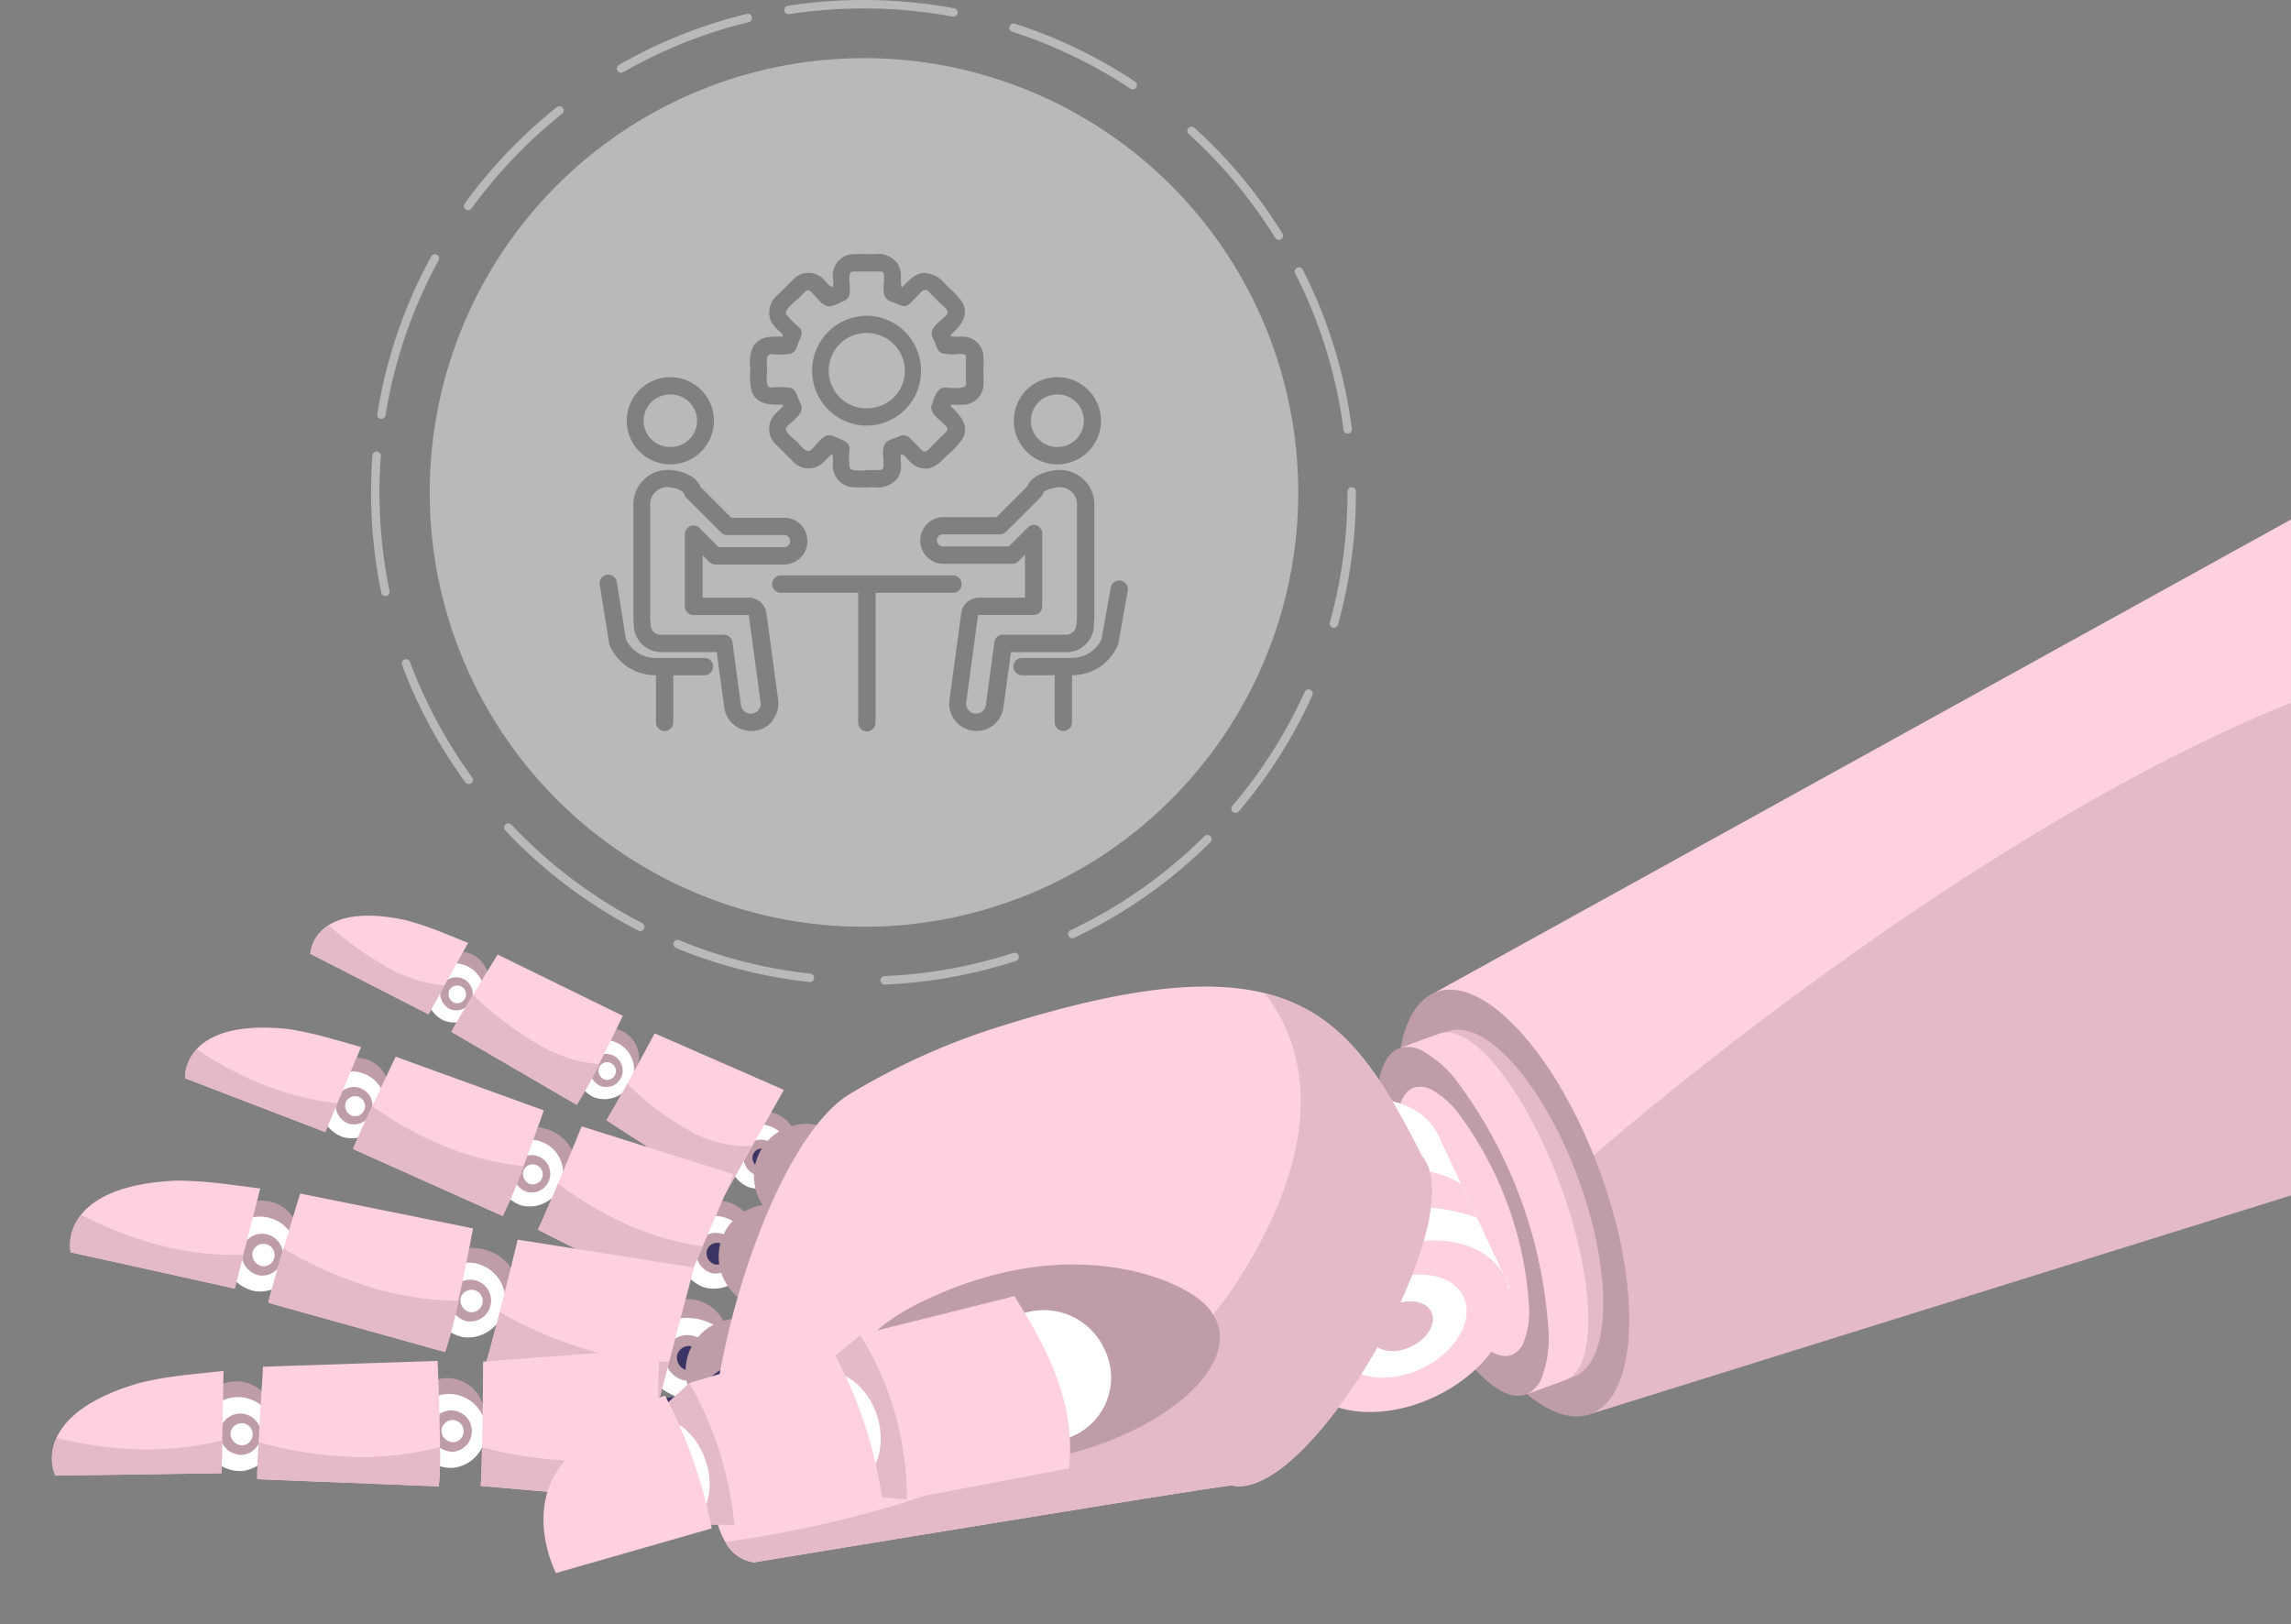 <svg xmlns="http://www.w3.org/2000/svg" xmlns:xlink="http://www.w3.org/1999/xlink" width="134" height="95" viewBox="0 0 134 95">
  <rect x="0" y="0" width="134" height="95" fill="#808080" stroke="none"/>
  <defs>
    <clipPath id="clip-path">
      <rect id="Rectangle_2832" data-name="Rectangle 2832" width="134" height="82" transform="translate(258 489)" fill="#fff" stroke="#707070" stroke-width="1"/>
    </clipPath>
  </defs>
  <g id="Groupe_13182" data-name="Groupe 13182" transform="translate(14144 9329)">
    <g id="Groupe_13181" data-name="Groupe 13181" transform="translate(-14122.297 -9329)">
      <path id="Tracé_2027" data-name="Tracé 2027" d="M2123.851,800.25a1.534,1.534,0,1,0,1.533,1.536A1.536,1.536,0,0,0,2123.851,800.25Zm11.489-3.594a2.2,2.2,0,1,0,2.2,2.2A2.221,2.221,0,0,0,2135.339,796.656Zm0,0a2.2,2.2,0,1,0,2.2,2.2A2.221,2.221,0,0,0,2135.339,796.656Zm0,0a2.2,2.2,0,1,0,2.2,2.2A2.221,2.221,0,0,0,2135.339,796.656Zm0,0a2.2,2.2,0,1,0,2.2,2.2A2.221,2.221,0,0,0,2135.339,796.656Zm0,0a2.2,2.2,0,1,0,2.2,2.2A2.221,2.221,0,0,0,2135.339,796.656Zm0,0a2.2,2.2,0,1,0,2.2,2.2A2.221,2.221,0,0,0,2135.339,796.656Zm0,0a2.2,2.2,0,1,0,2.2,2.2A2.221,2.221,0,0,0,2135.339,796.656Zm5.457,1.22a3.421,3.421,0,0,1-1.065-.03c-.281-.1-.325-.387-.427-.631s-.269-.468-.15-.737c.143-.328.552-.6.8-.85.269-.271-.178-.552-.367-.74-.172-.175-.347-.348-.522-.523-.076-.076-.185-.229-.306-.229-.153,0-.318.241-.412.335-.146.146-.291.291-.436.434a.529.529,0,0,1-.621.126c-.254-.131-.641-.182-.835-.4-.244-.274-.13-.845-.13-1.173,0-.16.032-.4-.2-.4H2134.8c-.131,0-.353-.039-.416.113a1.722,1.722,0,0,0-.015.6c0,.173.015.355,0,.525a.516.516,0,0,1-.333.476c-.269.1-.658.372-.956.311-.355-.071-.663-.53-.9-.767-.118-.118-.244-.249-.4-.094-.133.133-.266.266-.4.4s-.929.73-.7.961a5.189,5.189,0,0,0,.744.747c.273.286.066.6-.056.892-.1.246-.143.532-.427.633a3.666,3.666,0,0,1-1.138.03c-.4,0-.264.638-.264.912,0,.207-.138,1.043.208,1.043a4.961,4.961,0,0,1,1.148.017c.279.069.345.311.436.55.1.266.321.542.192.838-.148.34-.574.626-.831.882s.446.737.592.885c.195.192.547.742.831.456.247-.244.587-.754.951-.826.31-.059.685.207.966.311a.51.51,0,0,1,.33.454,5.555,5.555,0,0,0,0,1.072c0,.325.983.185,1.171.185h.582c.212,0,.2-.2.2-.35,0-.33-.114-.9.1-1.193.185-.249.6-.3.868-.436a.517.517,0,0,1,.594.1l.463.463c.094.094.259.335.412.335s.293-.217.382-.306l.535-.535a2.017,2.017,0,0,0,.333-.333c.167-.168-.086-.35-.195-.458-.266-.266-.836-.646-.668-1.089.148-.4.281-1.018.8-1.018.207,0,1.2.14,1.2-.185v-1.58C2141.146,797.862,2140.937,797.876,2140.8,797.876Zm-2.652,2.546a3.216,3.216,0,1,1-.8-4.074A3.245,3.245,0,0,1,2138.144,800.423Zm-2.8-3.766a2.2,2.2,0,1,0,2.2,2.2A2.221,2.221,0,0,0,2135.339,796.656Zm0,0a2.2,2.2,0,1,0,2.2,2.2A2.221,2.221,0,0,0,2135.339,796.656Zm0,0a2.2,2.2,0,1,0,2.2,2.2A2.221,2.221,0,0,0,2135.339,796.656Zm0,0a2.2,2.2,0,1,0,2.2,2.2A2.221,2.221,0,0,0,2135.339,796.656Zm-11.489,3.594a1.534,1.534,0,1,0,1.533,1.536A1.536,1.536,0,0,0,2123.851,800.25Zm0,0a1.534,1.534,0,1,0,1.533,1.536A1.536,1.536,0,0,0,2123.851,800.25Zm11.489-3.594a2.2,2.2,0,1,0,2.2,2.2A2.221,2.221,0,0,0,2135.339,796.656Zm0,0a2.2,2.2,0,1,0,2.2,2.2A2.221,2.221,0,0,0,2135.339,796.656Zm0,0a2.2,2.2,0,1,0,2.2,2.2A2.221,2.221,0,0,0,2135.339,796.656Zm0,0a2.2,2.2,0,1,0,2.2,2.2A2.221,2.221,0,0,0,2135.339,796.656Zm0,0a2.2,2.2,0,1,0,2.2,2.2A2.221,2.221,0,0,0,2135.339,796.656Zm5.457,1.22a3.421,3.421,0,0,1-1.065-.03c-.281-.1-.325-.387-.427-.631s-.269-.468-.15-.737c.143-.328.552-.6.8-.85.269-.271-.178-.552-.367-.74-.172-.175-.347-.348-.522-.523-.076-.076-.185-.229-.306-.229-.153,0-.318.241-.412.335-.146.146-.291.291-.436.434a.529.529,0,0,1-.621.126c-.254-.131-.641-.182-.835-.4-.244-.274-.13-.845-.13-1.173,0-.16.032-.4-.2-.4H2134.8c-.131,0-.353-.039-.416.113a1.722,1.722,0,0,0-.015.6c0,.173.015.355,0,.525a.516.516,0,0,1-.333.476c-.269.1-.658.372-.956.311-.355-.071-.663-.53-.9-.767-.118-.118-.244-.249-.4-.094-.133.133-.266.266-.4.4s-.929.73-.7.961a5.189,5.189,0,0,0,.744.747c.273.286.066.6-.056.892-.1.246-.143.532-.427.633a3.666,3.666,0,0,1-1.138.03c-.4,0-.264.638-.264.912,0,.207-.138,1.043.208,1.043a4.961,4.961,0,0,1,1.148.017c.279.069.345.311.436.55.1.266.321.542.192.838-.148.34-.574.626-.831.882s.446.737.592.885c.195.192.547.742.831.456.247-.244.587-.754.951-.826.31-.059.685.207.966.311a.51.51,0,0,1,.33.454,5.555,5.555,0,0,0,0,1.072c0,.325.983.185,1.171.185h.582c.212,0,.2-.2.2-.35,0-.33-.114-.9.1-1.193.185-.249.6-.3.868-.436a.517.517,0,0,1,.594.1l.463.463c.094.094.259.335.412.335s.293-.217.382-.306l.535-.535a2.017,2.017,0,0,0,.333-.333c.167-.168-.086-.35-.195-.458-.266-.266-.836-.646-.668-1.089.148-.4.281-1.018.8-1.018.207,0,1.2.14,1.2-.185v-1.58C2141.146,797.862,2140.937,797.876,2140.8,797.876Zm-2.652,2.546a3.216,3.216,0,1,1-.8-4.074A3.245,3.245,0,0,1,2138.144,800.423Zm-2.8-3.766a2.2,2.2,0,1,0,2.2,2.2A2.221,2.221,0,0,0,2135.339,796.656Zm0,0a2.2,2.2,0,1,0,2.2,2.2A2.221,2.221,0,0,0,2135.339,796.656Zm0,0a2.2,2.2,0,1,0,2.2,2.2A2.221,2.221,0,0,0,2135.339,796.656Zm0,0a2.2,2.2,0,1,0,2.2,2.2A2.221,2.221,0,0,0,2135.339,796.656Zm11.148,3.594a1.534,1.534,0,1,0,1.536,1.536A1.535,1.535,0,0,0,2146.487,800.25Zm-11.148-3.594a2.2,2.2,0,1,0,2.2,2.2A2.221,2.221,0,0,0,2135.339,796.656Zm0,0a2.2,2.2,0,1,0,2.2,2.2A2.221,2.221,0,0,0,2135.339,796.656Zm0,0a2.2,2.2,0,1,0,2.2,2.2A2.221,2.221,0,0,0,2135.339,796.656Zm0,0a2.2,2.2,0,1,0,2.2,2.2A2.221,2.221,0,0,0,2135.339,796.656Zm0,0a2.2,2.2,0,1,0,2.2,2.2A2.221,2.221,0,0,0,2135.339,796.656Zm5.457,1.22a3.421,3.421,0,0,1-1.065-.03c-.281-.1-.325-.387-.427-.631s-.269-.468-.15-.737c.143-.328.552-.6.8-.85.269-.271-.178-.552-.367-.74-.172-.175-.347-.348-.522-.523-.076-.076-.185-.229-.306-.229-.153,0-.318.241-.412.335-.146.146-.291.291-.436.434a.529.529,0,0,1-.621.126c-.254-.131-.641-.182-.835-.4-.244-.274-.13-.845-.13-1.173,0-.16.032-.4-.2-.4H2134.8c-.131,0-.353-.039-.416.113a1.722,1.722,0,0,0-.015.6c0,.173.015.355,0,.525a.516.516,0,0,1-.333.476c-.269.1-.658.372-.956.311-.355-.071-.663-.53-.9-.767-.118-.118-.244-.249-.4-.094-.133.133-.266.266-.4.4s-.929.73-.7.961a5.189,5.189,0,0,0,.744.747c.273.286.066.6-.056.892-.1.246-.143.532-.427.633a3.666,3.666,0,0,1-1.138.03c-.4,0-.264.638-.264.912,0,.207-.138,1.043.208,1.043a4.961,4.961,0,0,1,1.148.017c.279.069.345.311.436.55.1.266.321.542.192.838-.148.34-.574.626-.831.882s.446.737.592.885c.195.192.547.742.831.456.247-.244.587-.754.951-.826.31-.059.685.207.966.311a.51.51,0,0,1,.33.454,5.555,5.555,0,0,0,0,1.072c0,.325.983.185,1.171.185h.582c.212,0,.2-.2.2-.35,0-.33-.114-.9.1-1.193.185-.249.6-.3.868-.436a.517.517,0,0,1,.594.1l.463.463c.094.094.259.335.412.335s.293-.217.382-.306l.535-.535a2.017,2.017,0,0,0,.333-.333c.167-.168-.086-.35-.195-.458-.266-.266-.836-.646-.668-1.089.148-.4.281-1.018.8-1.018.207,0,1.2.14,1.2-.185v-1.58C2141.146,797.862,2140.937,797.876,2140.8,797.876Zm-2.652,2.546a3.216,3.216,0,1,1-.8-4.074A3.245,3.245,0,0,1,2138.144,800.423Zm-2.8-3.766a2.2,2.2,0,1,0,2.2,2.2A2.221,2.221,0,0,0,2135.339,796.656Zm0,0a2.2,2.2,0,1,0,2.2,2.2A2.221,2.221,0,0,0,2135.339,796.656Zm0,0a2.2,2.2,0,1,0,2.2,2.2A2.221,2.221,0,0,0,2135.339,796.656Zm0,0a2.2,2.2,0,1,0,2.2,2.2A2.221,2.221,0,0,0,2135.339,796.656Zm-11.489,3.594a1.534,1.534,0,1,0,1.533,1.536A1.536,1.536,0,0,0,2123.851,800.25Zm22.789,5.42c-.36.01-.932.177-.983.36a.534.534,0,0,1-.131.224l-2.031,2.028a.5.5,0,0,1-.357.15h-3.34a.341.341,0,0,0-.343.34.348.348,0,0,0,.343.362h3.84l1.109-1.109a.508.508,0,0,1,.868.357v4.254a.507.507,0,0,1-.508.508H2141.9a.031.031,0,0,0-.027.027l-.69,5.095a.569.569,0,0,0,.486.638c.049.005.074.007.1.007a.572.572,0,0,0,.562-.49l.5-3.685a.507.507,0,0,1,.5-.439h3.7a.588.588,0,0,0,.586-.587.239.239,0,0,1,0-.042l.022-.409v-6.593A1,1,0,0,0,2146.64,805.67Zm-22.789-5.42a1.534,1.534,0,1,0,1.533,1.536A1.536,1.536,0,0,0,2123.851,800.25Zm11.489-3.594a2.2,2.2,0,1,0,2.2,2.2A2.221,2.221,0,0,0,2135.339,796.656Zm0,0a2.2,2.2,0,1,0,2.2,2.2A2.221,2.221,0,0,0,2135.339,796.656Zm0,0a2.2,2.2,0,1,0,2.2,2.2A2.221,2.221,0,0,0,2135.339,796.656Zm5.457,1.22a3.421,3.421,0,0,1-1.065-.03c-.281-.1-.325-.387-.427-.631s-.269-.468-.15-.737c.143-.328.552-.6.8-.85.269-.271-.178-.552-.367-.74-.172-.175-.347-.348-.522-.523-.076-.076-.185-.229-.306-.229-.153,0-.318.241-.412.335-.146.146-.291.291-.436.434a.529.529,0,0,1-.621.126c-.254-.131-.641-.182-.835-.4-.244-.274-.13-.845-.13-1.173,0-.16.032-.4-.2-.4H2134.8c-.131,0-.353-.039-.416.113a1.722,1.722,0,0,0-.015.6c0,.173.015.355,0,.525a.516.516,0,0,1-.333.476c-.269.1-.658.372-.956.311-.355-.071-.663-.53-.9-.767-.118-.118-.244-.249-.4-.094-.133.133-.266.266-.4.4s-.929.73-.7.961a5.189,5.189,0,0,0,.744.747c.273.286.066.6-.056.892-.1.246-.143.532-.427.633a3.666,3.666,0,0,1-1.138.03c-.4,0-.264.638-.264.912,0,.207-.138,1.043.208,1.043a4.961,4.961,0,0,1,1.148.017c.279.069.345.311.436.55.1.266.321.542.192.838-.148.34-.574.626-.831.882s.446.737.592.885c.195.192.547.742.831.456.247-.244.587-.754.951-.826.31-.059.685.207.966.311a.51.51,0,0,1,.33.454,5.555,5.555,0,0,0,0,1.072c0,.325.983.185,1.171.185h.582c.212,0,.2-.2.2-.35,0-.33-.114-.9.1-1.193.185-.249.6-.3.868-.436a.517.517,0,0,1,.594.1l.463.463c.094.094.259.335.412.335s.293-.217.382-.306l.535-.535a2.017,2.017,0,0,0,.333-.333c.167-.168-.086-.35-.195-.458-.266-.266-.836-.646-.668-1.089.148-.4.281-1.018.8-1.018.207,0,1.2.14,1.2-.185v-1.58C2141.146,797.862,2140.937,797.876,2140.8,797.876Zm-2.652,2.546a3.216,3.216,0,1,1-.8-4.074A3.245,3.245,0,0,1,2138.144,800.423Zm-2.8-3.766a2.2,2.2,0,1,0,2.2,2.2A2.221,2.221,0,0,0,2135.339,796.656Zm0,0a2.2,2.2,0,1,0,2.2,2.2A2.221,2.221,0,0,0,2135.339,796.656Zm11.148,3.594a1.534,1.534,0,1,0,1.536,1.536A1.535,1.535,0,0,0,2146.487,800.25Zm0,0a1.534,1.534,0,1,0,1.536,1.536A1.535,1.535,0,0,0,2146.487,800.25Zm.153,5.42c-.36.01-.932.177-.983.36a.534.534,0,0,1-.131.224l-2.031,2.028a.5.5,0,0,1-.357.15h-3.34a.341.341,0,0,0-.343.34.348.348,0,0,0,.343.362h3.84l1.109-1.109a.508.508,0,0,1,.868.357v4.254a.507.507,0,0,1-.508.508H2141.9a.031.031,0,0,0-.027.027l-.69,5.095a.569.569,0,0,0,.486.638c.049.005.074.007.1.007a.572.572,0,0,0,.562-.49l.5-3.685a.507.507,0,0,1,.5-.439h3.7a.588.588,0,0,0,.586-.587.239.239,0,0,1,0-.042l.022-.409v-6.593A1,1,0,0,0,2146.64,805.67Zm-11.3-9.013a2.2,2.2,0,1,0,2.2,2.2A2.221,2.221,0,0,0,2135.339,796.656Zm0,0a2.2,2.2,0,1,0,2.2,2.2A2.221,2.221,0,0,0,2135.339,796.656Zm0,0a2.2,2.2,0,1,0,2.2,2.2A2.221,2.221,0,0,0,2135.339,796.656Zm5.457,1.22a3.421,3.421,0,0,1-1.065-.03c-.281-.1-.325-.387-.427-.631s-.269-.468-.15-.737c.143-.328.552-.6.8-.85.269-.271-.178-.552-.367-.74-.172-.175-.347-.348-.522-.523-.076-.076-.185-.229-.306-.229-.153,0-.318.241-.412.335-.146.146-.291.291-.436.434a.529.529,0,0,1-.621.126c-.254-.131-.641-.182-.835-.4-.244-.274-.13-.845-.13-1.173,0-.16.032-.4-.2-.4H2134.8c-.131,0-.353-.039-.416.113a1.722,1.722,0,0,0-.015.6c0,.173.015.355,0,.525a.516.516,0,0,1-.333.476c-.269.1-.658.372-.956.311-.355-.071-.663-.53-.9-.767-.118-.118-.244-.249-.4-.094-.133.133-.266.266-.4.4s-.929.73-.7.961a5.189,5.189,0,0,0,.744.747c.273.286.066.6-.056.892-.1.246-.143.532-.427.633a3.666,3.666,0,0,1-1.138.03c-.4,0-.264.638-.264.912,0,.207-.138,1.043.208,1.043a4.961,4.961,0,0,1,1.148.017c.279.069.345.311.436.55.1.266.321.542.192.838-.148.34-.574.626-.831.882s.446.737.592.885c.195.192.547.742.831.456.247-.244.587-.754.951-.826.31-.059.685.207.966.311a.51.51,0,0,1,.33.454,5.555,5.555,0,0,0,0,1.072c0,.325.983.185,1.171.185h.582c.212,0,.2-.2.2-.35,0-.33-.114-.9.1-1.193.185-.249.6-.3.868-.436a.517.517,0,0,1,.594.1l.463.463c.094.094.259.335.412.335s.293-.217.382-.306l.535-.535a2.017,2.017,0,0,0,.333-.333c.167-.168-.086-.35-.195-.458-.266-.266-.836-.646-.668-1.089.148-.4.281-1.018.8-1.018.207,0,1.2.14,1.2-.185v-1.58C2141.146,797.862,2140.937,797.876,2140.8,797.876Zm-2.652,2.546a3.216,3.216,0,1,1-.8-4.074A3.245,3.245,0,0,1,2138.144,800.423Zm-2.8-3.766a2.2,2.2,0,1,0,2.2,2.2A2.221,2.221,0,0,0,2135.339,796.656Zm0,0a2.2,2.2,0,1,0,2.2,2.2A2.221,2.221,0,0,0,2135.339,796.656Zm-11.489,3.594a1.534,1.534,0,1,0,1.533,1.536A1.536,1.536,0,0,0,2123.851,800.25Zm22.789,5.42c-.36.01-.932.177-.983.36a.534.534,0,0,1-.131.224l-2.031,2.028a.5.5,0,0,1-.357.15h-3.34a.341.341,0,0,0-.343.34.348.348,0,0,0,.343.362h3.84l1.109-1.109a.508.508,0,0,1,.868.357v4.254a.507.507,0,0,1-.508.508H2141.9a.031.031,0,0,0-.027.027l-.69,5.095a.569.569,0,0,0,.486.638c.049.005.074.007.1.007a.572.572,0,0,0,.562-.49l.5-3.685a.507.507,0,0,1,.5-.439h3.7a.588.588,0,0,0,.586-.587.239.239,0,0,1,0-.042l.022-.409v-6.593A1,1,0,0,0,2146.64,805.67Zm-22.789-5.42a1.534,1.534,0,1,0,1.533,1.536A1.536,1.536,0,0,0,2123.851,800.25Zm11.489-3.594a2.2,2.2,0,1,0,2.2,2.2A2.221,2.221,0,0,0,2135.339,796.656Zm5.457,1.22a3.421,3.421,0,0,1-1.065-.03c-.281-.1-.325-.387-.427-.631s-.269-.468-.15-.737c.143-.328.552-.6.8-.85.269-.271-.178-.552-.367-.74-.172-.175-.347-.348-.522-.523-.076-.076-.185-.229-.306-.229-.153,0-.318.241-.412.335-.146.146-.291.291-.436.434a.529.529,0,0,1-.621.126c-.254-.131-.641-.182-.835-.4-.244-.274-.13-.845-.13-1.173,0-.16.032-.4-.2-.4H2134.8c-.131,0-.353-.039-.416.113a1.722,1.722,0,0,0-.015.6c0,.173.015.355,0,.525a.516.516,0,0,1-.333.476c-.269.1-.658.372-.956.311-.355-.071-.663-.53-.9-.767-.118-.118-.244-.249-.4-.094-.133.133-.266.266-.4.4s-.929.73-.7.961a5.189,5.189,0,0,0,.744.747c.273.286.066.6-.056.892-.1.246-.143.532-.427.633a3.666,3.666,0,0,1-1.138.03c-.4,0-.264.638-.264.912,0,.207-.138,1.043.208,1.043a4.961,4.961,0,0,1,1.148.017c.279.069.345.311.436.55.1.266.321.542.192.838-.148.34-.574.626-.831.882s.446.737.592.885c.195.192.547.742.831.456.247-.244.587-.754.951-.826.31-.059.685.207.966.311a.51.51,0,0,1,.33.454,5.555,5.555,0,0,0,0,1.072c0,.325.983.185,1.171.185h.582c.212,0,.2-.2.2-.35,0-.33-.114-.9.1-1.193.185-.249.6-.3.868-.436a.517.517,0,0,1,.594.1l.463.463c.094.094.259.335.412.335s.293-.217.382-.306l.535-.535a2.017,2.017,0,0,0,.333-.333c.167-.168-.086-.35-.195-.458-.266-.266-.836-.646-.668-1.089.148-.4.281-1.018.8-1.018.207,0,1.2.14,1.2-.185v-1.58C2141.146,797.862,2140.937,797.876,2140.8,797.876Zm-2.652,2.546a3.216,3.216,0,1,1-.8-4.074A3.245,3.245,0,0,1,2138.144,800.423Zm8.343-.173a1.534,1.534,0,1,0,1.536,1.536A1.535,1.535,0,0,0,2146.487,800.25Zm0,3.069a1.534,1.534,0,1,0-1.533-1.533A1.535,1.535,0,0,0,2146.487,803.319Zm1.126,10.394a.239.239,0,0,1,0-.042l.022-.409v-6.593a1,1,0,0,0-1-1c-.36.01-.932.177-.983.36a.534.534,0,0,1-.131.224l-2.031,2.028a.5.5,0,0,1-.357.15h-3.34a.341.341,0,0,0-.343.34.348.348,0,0,0,.343.362h3.84l1.109-1.109a.508.508,0,0,1,.868.357v4.254a.507.507,0,0,1-.508.508H2141.9a.031.031,0,0,0-.027.027l-.69,5.095a.569.569,0,0,0,.486.638c.049.005.074.007.1.007a.572.572,0,0,0,.562-.49l.5-3.685a.507.507,0,0,1,.5-.439h3.7A.588.588,0,0,0,2147.614,813.712Zm-12.274-12.661a2.2,2.2,0,1,0-2.2-2.2A2.22,2.22,0,0,0,2135.339,801.051Zm-5.587-1.22a4.961,4.961,0,0,1,1.148.017c.279.069.345.311.436.55.1.266.321.542.192.838-.148.34-.574.626-.831.882s.446.737.592.885c.195.192.547.742.831.456.247-.244.587-.754.951-.826.31-.059.685.207.966.311a.51.51,0,0,1,.33.454,5.555,5.555,0,0,0,0,1.072c0,.325.983.185,1.171.185h.582c.212,0,.2-.2.2-.35,0-.33-.114-.9.1-1.193.185-.249.6-.3.868-.436a.517.517,0,0,1,.594.1l.463.463c.094.094.259.335.412.335s.293-.217.382-.306l.535-.535a2.017,2.017,0,0,0,.333-.333c.167-.168-.086-.35-.195-.458-.266-.266-.836-.646-.668-1.089.148-.4.281-1.018.8-1.018.207,0,1.2.14,1.2-.185v-1.58c0-.2-.21-.19-.35-.19a3.421,3.421,0,0,1-1.065-.03c-.281-.1-.325-.387-.427-.631s-.269-.468-.15-.737c.143-.328.552-.6.8-.85.269-.271-.178-.552-.367-.74-.172-.175-.347-.348-.522-.523-.076-.076-.185-.229-.306-.229-.153,0-.318.241-.412.335-.146.146-.291.291-.436.434a.529.529,0,0,1-.621.126c-.254-.131-.641-.182-.835-.4-.244-.274-.13-.845-.13-1.173,0-.16.032-.4-.2-.4H2134.8c-.131,0-.353-.039-.416.113a1.722,1.722,0,0,0-.015.6c0,.173.015.355,0,.525a.516.516,0,0,1-.333.476c-.269.1-.658.372-.956.311-.355-.071-.663-.53-.9-.767-.118-.118-.244-.249-.4-.094-.133.133-.266.266-.4.4s-.929.73-.7.961a5.189,5.189,0,0,0,.744.747c.273.286.066.6-.056.892-.1.246-.143.532-.427.633a3.666,3.666,0,0,1-1.138.03c-.4,0-.264.638-.264.912C2129.544,799,2129.406,799.831,2129.752,799.831Zm2.423-1.533a3.214,3.214,0,1,1,2.083,3.581A3.247,3.247,0,0,1,2132.175,798.3Zm-8.324,5.021a1.534,1.534,0,1,0-1.535-1.533A1.535,1.535,0,0,0,2123.851,803.319Zm11.326-22.74a25.4,25.4,0,1,0,25.4,25.4A25.4,25.4,0,0,0,2135.177,780.579Zm11.311,18.656a2.55,2.55,0,1,1-2.549,2.551A2.553,2.553,0,0,1,2146.487,799.234Zm-17.694-1.922c.4-.5.991-.451,1.565-.451.254,0-.138-.316-.192-.37a1.918,1.918,0,0,1-.463-.6,1.351,1.351,0,0,1,.475-1.513l.9-.9a1.231,1.231,0,0,1,1.777.074c.116.113.335.449.5.385.057-.049,0-.505,0-.587a1.232,1.232,0,0,1,1.2-1.311c.409-.015.821,0,1.227,0a1.419,1.419,0,0,1,1.39.6,1.542,1.542,0,0,1,.165.826c0,.035-.007.594.079.505.377-.377.717-.811,1.3-.831a1.707,1.707,0,0,1,1.269.715,5.8,5.8,0,0,1,.922.971c.4.66.044,1.247-.429,1.72-.1.1-.4.32-.108.32h.594a1.214,1.214,0,0,1,1.2,1.109c.025.291,0,.592,0,.885s.02.591,0,.885a1.214,1.214,0,0,1-1.1,1.1c-.229.017-.461,0-.69,0-.264,0-.034.175.064.274.463.463.863,1,.523,1.683a4.537,4.537,0,0,1-.925,1.008c-.389.392-.754.821-1.373.769a1.369,1.369,0,0,1-.86-.463c-.108-.106-.306-.412-.456-.35-.071.076,0,.525,0,.638a1.265,1.265,0,0,1-.263.816,1.6,1.6,0,0,1-1.408.449,8.421,8.421,0,0,1-1.3-.015,1.273,1.273,0,0,1-1.016-1.407c0-.049.03-.616-.1-.488l-.451.451a1.228,1.228,0,0,1-1.78-.037l-.976-.976a1.238,1.238,0,0,1-.151-1.711c.148-.173.32-.325.481-.486.187-.187-.1-.155-.239-.155-.631,0-1.257-.084-1.526-.754a3.871,3.871,0,0,1-.086-1.37A2.113,2.113,0,0,1,2128.793,797.312Zm-4.942,1.922a2.55,2.55,0,1,1-2.551,2.551A2.552,2.552,0,0,1,2123.851,799.234Zm2.053,17.433h-1.88v2.753a.508.508,0,0,1-1.016,0v-2.753H2123a2.915,2.915,0,0,1-2.669-1.743.443.443,0,0,1-.035-.123l-.555-3.468a.508.508,0,0,1,1-.16l.542,3.4a1.9,1.9,0,0,0,1.713,1.079h2.9a.508.508,0,0,1,0,1.015Zm3.948,2.635a1.567,1.567,0,0,1-1.045.609,1.739,1.739,0,0,1-.234.017,1.591,1.591,0,0,1-1.568-1.368l-.441-3.246h-3.253a1.605,1.605,0,0,1-1.6-1.6l-.022-.392,0-6.652a2.017,2.017,0,0,1,2.013-2.014h.049c.155.007,1.486.079,1.863,1l1.8,1.8h3.125a1.367,1.367,0,0,1,0,2.733h-4.05a.514.514,0,0,1-.36-.148l-.392-.392v2.482h2.7a1.047,1.047,0,0,1,1.033.9l.69,5.1A1.574,1.574,0,0,1,2129.853,819.3Zm6,.118a.508.508,0,1,1-1.015,0v-7.574h-4.525a.508.508,0,1,1,0-1.016h10.069a.508.508,0,1,1,0,1.016h-4.528Zm7.481-.86a1.589,1.589,0,0,1-1.568,1.368,1.557,1.557,0,0,1-.212-.015,1.588,1.588,0,0,1-1.378-1.782l.69-5.1a1.049,1.049,0,0,1,1.033-.9h2.7v-2.519l-.392.392a.515.515,0,0,1-.36.148h-4.05a1.367,1.367,0,0,1,0-2.733h3.13l1.8-1.8c.392-.917,1.864-.961,1.878-.961a2.025,2.025,0,0,1,2.046,2.014v6.623l-.025.439a1.6,1.6,0,0,1-1.6,1.585h-3.254Zm7.273-6.837-.552,3.088a.381.381,0,0,1-.035.113,2.909,2.909,0,0,1-2.667,1.743h-.007v2.753a.508.508,0,0,1-1.016,0v-2.753h-1.883a.508.508,0,1,1,0-1.015h2.906a1.9,1.9,0,0,0,1.716-1.082l.54-3.024a.507.507,0,1,1,1,.177Zm-26.755-11.473a1.534,1.534,0,1,0,1.533,1.536A1.536,1.536,0,0,0,2123.851,800.25Zm11.489-3.594a2.2,2.2,0,1,0,2.2,2.2A2.221,2.221,0,0,0,2135.339,796.656Zm0,0a2.2,2.2,0,1,0,2.2,2.2A2.221,2.221,0,0,0,2135.339,796.656Zm5.457,1.22a3.421,3.421,0,0,1-1.065-.03c-.281-.1-.325-.387-.427-.631s-.269-.468-.15-.737c.143-.328.552-.6.8-.85.269-.271-.178-.552-.367-.74-.172-.175-.347-.348-.522-.523-.076-.076-.185-.229-.306-.229-.153,0-.318.241-.412.335-.146.146-.291.291-.436.434a.529.529,0,0,1-.621.126c-.254-.131-.641-.182-.835-.4-.244-.274-.13-.845-.13-1.173,0-.16.032-.4-.2-.4H2134.8c-.131,0-.353-.039-.416.113a1.722,1.722,0,0,0-.015.6c0,.173.015.355,0,.525a.516.516,0,0,1-.333.476c-.269.1-.658.372-.956.311-.355-.071-.663-.53-.9-.767-.118-.118-.244-.249-.4-.094-.133.133-.266.266-.4.4s-.929.73-.7.961a5.189,5.189,0,0,0,.744.747c.273.286.066.6-.056.892-.1.246-.143.532-.427.633a3.666,3.666,0,0,1-1.138.03c-.4,0-.264.638-.264.912,0,.207-.138,1.043.208,1.043a4.961,4.961,0,0,1,1.148.017c.279.069.345.311.436.55.1.266.321.542.192.838-.148.34-.574.626-.831.882s.446.737.592.885c.195.192.547.742.831.456.247-.244.587-.754.951-.826.31-.059.685.207.966.311a.51.51,0,0,1,.33.454,5.555,5.555,0,0,0,0,1.072c0,.325.983.185,1.171.185h.582c.212,0,.2-.2.2-.35,0-.33-.114-.9.1-1.193.185-.249.6-.3.868-.436a.517.517,0,0,1,.594.1l.463.463c.094.094.259.335.412.335s.293-.217.382-.306l.535-.535a2.017,2.017,0,0,0,.333-.333c.167-.168-.086-.35-.195-.458-.266-.266-.836-.646-.668-1.089.148-.4.281-1.018.8-1.018.207,0,1.2.14,1.2-.185v-1.58C2141.146,797.862,2140.937,797.876,2140.8,797.876Zm-2.652,2.546a3.216,3.216,0,1,1-.8-4.074A3.245,3.245,0,0,1,2138.144,800.423Zm-2.8-3.766a2.2,2.2,0,1,0,2.2,2.2A2.221,2.221,0,0,0,2135.339,796.656Zm11.3,9.013c-.36.01-.932.177-.983.36a.534.534,0,0,1-.131.224l-2.031,2.028a.5.5,0,0,1-.357.15h-3.34a.341.341,0,0,0-.343.34.348.348,0,0,0,.343.362h3.84l1.109-1.109a.508.508,0,0,1,.868.357v4.254a.507.507,0,0,1-.508.508H2141.9a.031.031,0,0,0-.027.027l-.69,5.095a.569.569,0,0,0,.486.638c.049.005.074.007.1.007a.572.572,0,0,0,.562-.49l.5-3.685a.507.507,0,0,1,.5-.439h3.7a.588.588,0,0,0,.586-.587.239.239,0,0,1,0-.042l.022-.409v-6.593A1,1,0,0,0,2146.64,805.67Zm-.153-5.42a1.534,1.534,0,1,0,1.536,1.536A1.535,1.535,0,0,0,2146.487,800.25Zm0,0a1.534,1.534,0,1,0,1.536,1.536A1.535,1.535,0,0,0,2146.487,800.25Zm-11.148-3.594a2.2,2.2,0,1,0,2.2,2.2A2.221,2.221,0,0,0,2135.339,796.656Zm0,0a2.2,2.2,0,1,0,2.2,2.2A2.221,2.221,0,0,0,2135.339,796.656Zm5.457,1.22a3.421,3.421,0,0,1-1.065-.03c-.281-.1-.325-.387-.427-.631s-.269-.468-.15-.737c.143-.328.552-.6.8-.85.269-.271-.178-.552-.367-.74-.172-.175-.347-.348-.522-.523-.076-.076-.185-.229-.306-.229-.153,0-.318.241-.412.335-.146.146-.291.291-.436.434a.529.529,0,0,1-.621.126c-.254-.131-.641-.182-.835-.4-.244-.274-.13-.845-.13-1.173,0-.16.032-.4-.2-.4H2134.8c-.131,0-.353-.039-.416.113a1.722,1.722,0,0,0-.015.6c0,.173.015.355,0,.525a.516.516,0,0,1-.333.476c-.269.1-.658.372-.956.311-.355-.071-.663-.53-.9-.767-.118-.118-.244-.249-.4-.094-.133.133-.266.266-.4.4s-.929.73-.7.961a5.189,5.189,0,0,0,.744.747c.273.286.066.6-.056.892-.1.246-.143.532-.427.633a3.666,3.666,0,0,1-1.138.03c-.4,0-.264.638-.264.912,0,.207-.138,1.043.208,1.043a4.961,4.961,0,0,1,1.148.017c.279.069.345.311.436.55.1.266.321.542.192.838-.148.34-.574.626-.831.882s.446.737.592.885c.195.192.547.742.831.456.247-.244.587-.754.951-.826.31-.059.685.207.966.311a.51.51,0,0,1,.33.454,5.555,5.555,0,0,0,0,1.072c0,.325.983.185,1.171.185h.582c.212,0,.2-.2.2-.35,0-.33-.114-.9.1-1.193.185-.249.6-.3.868-.436a.517.517,0,0,1,.594.1l.463.463c.094.094.259.335.412.335s.293-.217.382-.306l.535-.535a2.017,2.017,0,0,0,.333-.333c.167-.168-.086-.35-.195-.458-.266-.266-.836-.646-.668-1.089.148-.4.281-1.018.8-1.018.207,0,1.2.14,1.2-.185v-1.58C2141.146,797.862,2140.937,797.876,2140.8,797.876Zm-2.652,2.546a3.216,3.216,0,1,1-.8-4.074A3.245,3.245,0,0,1,2138.144,800.423Zm-2.8-3.766a2.2,2.2,0,1,0,2.2,2.2A2.221,2.221,0,0,0,2135.339,796.656Zm-11.489,3.594a1.534,1.534,0,1,0,1.533,1.536A1.536,1.536,0,0,0,2123.851,800.25Zm22.789,5.42c-.36.01-.932.177-.983.36a.534.534,0,0,1-.131.224l-2.031,2.028a.5.5,0,0,1-.357.15h-3.34a.341.341,0,0,0-.343.34.348.348,0,0,0,.343.362h3.84l1.109-1.109a.508.508,0,0,1,.868.357v4.254a.507.507,0,0,1-.508.508H2141.9a.031.031,0,0,0-.027.027l-.69,5.095a.569.569,0,0,0,.486.638c.049.005.074.007.1.007a.572.572,0,0,0,.562-.49l.5-3.685a.507.507,0,0,1,.5-.439h3.7a.588.588,0,0,0,.586-.587.239.239,0,0,1,0-.042l.022-.409v-6.593A1,1,0,0,0,2146.64,805.67Zm-22.789-5.42a1.534,1.534,0,1,0,1.533,1.536A1.536,1.536,0,0,0,2123.851,800.25Zm11.489-3.594a2.2,2.2,0,1,0,2.2,2.2A2.221,2.221,0,0,0,2135.339,796.656Zm0,0a2.2,2.2,0,1,0,2.2,2.2A2.221,2.221,0,0,0,2135.339,796.656Zm0,0a2.2,2.2,0,1,0,2.2,2.2A2.221,2.221,0,0,0,2135.339,796.656Zm0,0a2.2,2.2,0,1,0,2.2,2.2A2.221,2.221,0,0,0,2135.339,796.656Zm5.457,1.22a3.421,3.421,0,0,1-1.065-.03c-.281-.1-.325-.387-.427-.631s-.269-.468-.15-.737c.143-.328.552-.6.8-.85.269-.271-.178-.552-.367-.74-.172-.175-.347-.348-.522-.523-.076-.076-.185-.229-.306-.229-.153,0-.318.241-.412.335-.146.146-.291.291-.436.434a.529.529,0,0,1-.621.126c-.254-.131-.641-.182-.835-.4-.244-.274-.13-.845-.13-1.173,0-.16.032-.4-.2-.4H2134.8c-.131,0-.353-.039-.416.113a1.722,1.722,0,0,0-.015.6c0,.173.015.355,0,.525a.516.516,0,0,1-.333.476c-.269.1-.658.372-.956.311-.355-.071-.663-.53-.9-.767-.118-.118-.244-.249-.4-.094-.133.133-.266.266-.4.4s-.929.73-.7.961a5.189,5.189,0,0,0,.744.747c.273.286.066.6-.056.892-.1.246-.143.532-.427.633a3.666,3.666,0,0,1-1.138.03c-.4,0-.264.638-.264.912,0,.207-.138,1.043.208,1.043a4.961,4.961,0,0,1,1.148.017c.279.069.345.311.436.55.1.266.321.542.192.838-.148.34-.574.626-.831.882s.446.737.592.885c.195.192.547.742.831.456.247-.244.587-.754.951-.826.31-.059.685.207.966.311a.51.51,0,0,1,.33.454,5.555,5.555,0,0,0,0,1.072c0,.325.983.185,1.171.185h.582c.212,0,.2-.2.2-.35,0-.33-.114-.9.1-1.193.185-.249.6-.3.868-.436a.517.517,0,0,1,.594.1l.463.463c.094.094.259.335.412.335s.293-.217.382-.306l.535-.535a2.017,2.017,0,0,0,.333-.333c.167-.168-.086-.35-.195-.458-.266-.266-.836-.646-.668-1.089.148-.4.281-1.018.8-1.018.207,0,1.2.14,1.2-.185v-1.58C2141.146,797.862,2140.937,797.876,2140.8,797.876Zm-2.652,2.546a3.216,3.216,0,1,1-.8-4.074A3.245,3.245,0,0,1,2138.144,800.423Zm-2.8-3.766a2.2,2.2,0,1,0,2.2,2.2A2.221,2.221,0,0,0,2135.339,796.656Zm0,0a2.2,2.2,0,1,0,2.2,2.2A2.221,2.221,0,0,0,2135.339,796.656Zm0,0a2.2,2.2,0,1,0,2.2,2.2A2.221,2.221,0,0,0,2135.339,796.656Zm11.3,9.013c-.36.01-.932.177-.983.36a.534.534,0,0,1-.131.224l-2.031,2.028a.5.5,0,0,1-.357.15h-3.34a.341.341,0,0,0-.343.34.348.348,0,0,0,.343.362h3.84l1.109-1.109a.508.508,0,0,1,.868.357v4.254a.507.507,0,0,1-.508.508H2141.9a.031.031,0,0,0-.027.027l-.69,5.095a.569.569,0,0,0,.486.638c.049.005.074.007.1.007a.572.572,0,0,0,.562-.49l.5-3.685a.507.507,0,0,1,.5-.439h3.7a.588.588,0,0,0,.586-.587.239.239,0,0,1,0-.042l.022-.409v-6.593A1,1,0,0,0,2146.64,805.67Zm-.153-5.42a1.534,1.534,0,1,0,1.536,1.536A1.535,1.535,0,0,0,2146.487,800.25Zm0,0a1.534,1.534,0,1,0,1.536,1.536A1.535,1.535,0,0,0,2146.487,800.25Zm-11.148-3.594a2.2,2.2,0,1,0,2.2,2.2A2.221,2.221,0,0,0,2135.339,796.656Zm0,0a2.2,2.2,0,1,0,2.2,2.2A2.221,2.221,0,0,0,2135.339,796.656Zm0,0a2.2,2.2,0,1,0,2.2,2.2A2.221,2.221,0,0,0,2135.339,796.656Zm0,0a2.2,2.2,0,1,0,2.2,2.2A2.221,2.221,0,0,0,2135.339,796.656Zm5.457,1.22a3.421,3.421,0,0,1-1.065-.03c-.281-.1-.325-.387-.427-.631s-.269-.468-.15-.737c.143-.328.552-.6.8-.85.269-.271-.178-.552-.367-.74-.172-.175-.347-.348-.522-.523-.076-.076-.185-.229-.306-.229-.153,0-.318.241-.412.335-.146.146-.291.291-.436.434a.529.529,0,0,1-.621.126c-.254-.131-.641-.182-.835-.4-.244-.274-.13-.845-.13-1.173,0-.16.032-.4-.2-.4H2134.8c-.131,0-.353-.039-.416.113a1.722,1.722,0,0,0-.015.6c0,.173.015.355,0,.525a.516.516,0,0,1-.333.476c-.269.1-.658.372-.956.311-.355-.071-.663-.53-.9-.767-.118-.118-.244-.249-.4-.094-.133.133-.266.266-.4.4s-.929.73-.7.961a5.189,5.189,0,0,0,.744.747c.273.286.066.6-.056.892-.1.246-.143.532-.427.633a3.666,3.666,0,0,1-1.138.03c-.4,0-.264.638-.264.912,0,.207-.138,1.043.208,1.043a4.961,4.961,0,0,1,1.148.017c.279.069.345.311.436.55.1.266.321.542.192.838-.148.34-.574.626-.831.882s.446.737.592.885c.195.192.547.742.831.456.247-.244.587-.754.951-.826.31-.059.685.207.966.311a.51.51,0,0,1,.33.454,5.555,5.555,0,0,0,0,1.072c0,.325.983.185,1.171.185h.582c.212,0,.2-.2.2-.35,0-.33-.114-.9.1-1.193.185-.249.6-.3.868-.436a.517.517,0,0,1,.594.1l.463.463c.094.094.259.335.412.335s.293-.217.382-.306l.535-.535a2.017,2.017,0,0,0,.333-.333c.167-.168-.086-.35-.195-.458-.266-.266-.836-.646-.668-1.089.148-.4.281-1.018.8-1.018.207,0,1.2.14,1.2-.185v-1.58C2141.146,797.862,2140.937,797.876,2140.8,797.876Zm-2.652,2.546a3.216,3.216,0,1,1-.8-4.074A3.245,3.245,0,0,1,2138.144,800.423Zm-2.8-3.766a2.2,2.2,0,1,0,2.2,2.2A2.221,2.221,0,0,0,2135.339,796.656Zm0,0a2.2,2.2,0,1,0,2.2,2.2A2.221,2.221,0,0,0,2135.339,796.656Zm0,0a2.2,2.2,0,1,0,2.2,2.2A2.221,2.221,0,0,0,2135.339,796.656Zm-11.489,3.594a1.534,1.534,0,1,0,1.533,1.536A1.536,1.536,0,0,0,2123.851,800.25Zm0,0a1.534,1.534,0,1,0,1.533,1.536A1.536,1.536,0,0,0,2123.851,800.25Zm11.489-3.594a2.2,2.2,0,1,0,2.2,2.2A2.221,2.221,0,0,0,2135.339,796.656Zm0,0a2.2,2.2,0,1,0,2.2,2.2A2.221,2.221,0,0,0,2135.339,796.656Zm0,0a2.2,2.2,0,1,0,2.2,2.2A2.221,2.221,0,0,0,2135.339,796.656Zm0,0a2.2,2.2,0,1,0,2.2,2.2A2.221,2.221,0,0,0,2135.339,796.656Zm0,0a2.2,2.2,0,1,0,2.2,2.2A2.221,2.221,0,0,0,2135.339,796.656Zm0,0a2.2,2.2,0,1,0,2.2,2.2A2.221,2.221,0,0,0,2135.339,796.656Zm0,0a2.2,2.2,0,1,0,2.2,2.2A2.221,2.221,0,0,0,2135.339,796.656Zm5.457,1.22a3.421,3.421,0,0,1-1.065-.03c-.281-.1-.325-.387-.427-.631s-.269-.468-.15-.737c.143-.328.552-.6.8-.85.269-.271-.178-.552-.367-.74-.172-.175-.347-.348-.522-.523-.076-.076-.185-.229-.306-.229-.153,0-.318.241-.412.335-.146.146-.291.291-.436.434a.529.529,0,0,1-.621.126c-.254-.131-.641-.182-.835-.4-.244-.274-.13-.845-.13-1.173,0-.16.032-.4-.2-.4H2134.8c-.131,0-.353-.039-.416.113a1.722,1.722,0,0,0-.015.6c0,.173.015.355,0,.525a.516.516,0,0,1-.333.476c-.269.1-.658.372-.956.311-.355-.071-.663-.53-.9-.767-.118-.118-.244-.249-.4-.094-.133.133-.266.266-.4.4s-.929.73-.7.961a5.189,5.189,0,0,0,.744.747c.273.286.066.6-.056.892-.1.246-.143.532-.427.633a3.666,3.666,0,0,1-1.138.03c-.4,0-.264.638-.264.912,0,.207-.138,1.043.208,1.043a4.961,4.961,0,0,1,1.148.017c.279.069.345.311.436.55.1.266.321.542.192.838-.148.34-.574.626-.831.882s.446.737.592.885c.195.192.547.742.831.456.247-.244.587-.754.951-.826.31-.059.685.207.966.311a.51.51,0,0,1,.33.454,5.555,5.555,0,0,0,0,1.072c0,.325.983.185,1.171.185h.582c.212,0,.2-.2.2-.35,0-.33-.114-.9.1-1.193.185-.249.6-.3.868-.436a.517.517,0,0,1,.594.1l.463.463c.094.094.259.335.412.335s.293-.217.382-.306l.535-.535a2.017,2.017,0,0,0,.333-.333c.167-.168-.086-.35-.195-.458-.266-.266-.836-.646-.668-1.089.148-.4.281-1.018.8-1.018.207,0,1.2.14,1.2-.185v-1.58C2141.146,797.862,2140.937,797.876,2140.8,797.876Zm-2.652,2.546a3.216,3.216,0,1,1-.8-4.074A3.245,3.245,0,0,1,2138.144,800.423Zm-2.8-3.766a2.2,2.2,0,1,0,2.2,2.2A2.221,2.221,0,0,0,2135.339,796.656Zm0,0a2.2,2.2,0,1,0,2.2,2.2A2.221,2.221,0,0,0,2135.339,796.656Zm0,0a2.2,2.2,0,1,0,2.2,2.2A2.221,2.221,0,0,0,2135.339,796.656Zm0,0a2.2,2.2,0,1,0,2.2,2.2A2.221,2.221,0,0,0,2135.339,796.656Zm0,0a2.2,2.2,0,1,0,2.2,2.2A2.221,2.221,0,0,0,2135.339,796.656Zm0,0a2.2,2.2,0,1,0,2.2,2.2A2.221,2.221,0,0,0,2135.339,796.656Zm0,0a2.2,2.2,0,1,0,2.2,2.2A2.221,2.221,0,0,0,2135.339,796.656Zm0,0a2.2,2.2,0,1,0,2.2,2.2A2.221,2.221,0,0,0,2135.339,796.656Zm0,0a2.2,2.2,0,1,0,2.2,2.2A2.221,2.221,0,0,0,2135.339,796.656Zm0,0a2.2,2.2,0,1,0,2.2,2.2A2.221,2.221,0,0,0,2135.339,796.656Zm0,0a2.2,2.2,0,1,0,2.2,2.2A2.221,2.221,0,0,0,2135.339,796.656Zm5.457,1.22a3.421,3.421,0,0,1-1.065-.03c-.281-.1-.325-.387-.427-.631s-.269-.468-.15-.737c.143-.328.552-.6.8-.85.269-.271-.178-.552-.367-.74-.172-.175-.347-.348-.522-.523-.076-.076-.185-.229-.306-.229-.153,0-.318.241-.412.335-.146.146-.291.291-.436.434a.529.529,0,0,1-.621.126c-.254-.131-.641-.182-.835-.4-.244-.274-.13-.845-.13-1.173,0-.16.032-.4-.2-.4H2134.8c-.131,0-.353-.039-.416.113a1.722,1.722,0,0,0-.015.6c0,.173.015.355,0,.525a.516.516,0,0,1-.333.476c-.269.1-.658.372-.956.311-.355-.071-.663-.53-.9-.767-.118-.118-.244-.249-.4-.094-.133.133-.266.266-.4.4s-.929.73-.7.961a5.189,5.189,0,0,0,.744.747c.273.286.066.6-.056.892-.1.246-.143.532-.427.633a3.666,3.666,0,0,1-1.138.03c-.4,0-.264.638-.264.912,0,.207-.138,1.043.208,1.043a4.961,4.961,0,0,1,1.148.017c.279.069.345.311.436.55.1.266.321.542.192.838-.148.34-.574.626-.831.882s.446.737.592.885c.195.192.547.742.831.456.247-.244.587-.754.951-.826.31-.059.685.207.966.311a.51.51,0,0,1,.33.454,5.555,5.555,0,0,0,0,1.072c0,.325.983.185,1.171.185h.582c.212,0,.2-.2.2-.35,0-.33-.114-.9.1-1.193.185-.249.6-.3.868-.436a.517.517,0,0,1,.594.1l.463.463c.094.094.259.335.412.335s.293-.217.382-.306l.535-.535a2.017,2.017,0,0,0,.333-.333c.167-.168-.086-.35-.195-.458-.266-.266-.836-.646-.668-1.089.148-.4.281-1.018.8-1.018.207,0,1.2.14,1.2-.185v-1.58C2141.146,797.862,2140.937,797.876,2140.8,797.876Zm-2.652,2.546a3.216,3.216,0,1,1-.8-4.074A3.245,3.245,0,0,1,2138.144,800.423Zm-2.8-3.766a2.2,2.2,0,1,0,2.2,2.2A2.221,2.221,0,0,0,2135.339,796.656Zm0,0a2.2,2.2,0,1,0,2.2,2.2A2.221,2.221,0,0,0,2135.339,796.656Zm0,0a2.2,2.2,0,1,0,2.2,2.2A2.221,2.221,0,0,0,2135.339,796.656Zm0,0a2.2,2.2,0,1,0,2.2,2.2A2.221,2.221,0,0,0,2135.339,796.656Zm-11.489,3.594a1.534,1.534,0,1,0,1.533,1.536A1.536,1.536,0,0,0,2123.851,800.25Zm0,0a1.534,1.534,0,1,0,1.533,1.536A1.536,1.536,0,0,0,2123.851,800.25Z" transform="translate(-2106.373 -777.178)" fill="rgba(255,255,255,0.45)"/>
      <path id="Tracé_2028" data-name="Tracé 2028" d="M2168.673,894.976a.566.566,0,0,1-.111.419.578.578,0,0,1-.4.222.569.569,0,0,1-.636-.485l-.5-3.685a.507.507,0,0,0-.5-.439h-3.7a.588.588,0,0,1-.586-.587v-.042l-.025-.38v-6.623a1,1,0,0,1,1.013-1c.362.012.9.17.969.4a.524.524,0,0,0,.13.224l2.031,2.029a.5.5,0,0,0,.358.15h3.337a.349.349,0,0,1,.345.357.342.342,0,0,1-.343.345h-3.84l-1.109-1.109a.508.508,0,0,0-.868.36v4.215a.507.507,0,0,0,.508.508h3.209a.029.029,0,0,1,.027.025Z" transform="translate(-2145.888 -853.887)" fill="rgba(255,255,255,0.45)"/>
      <path id="Tracé_2029" data-name="Tracé 2029" d="M2130.08,767.265a29.083,29.083,0,0,0-5.3-.486h0a29.152,29.152,0,0,0-4.427.338.247.247,0,0,0,.076.488,28.473,28.473,0,0,1,4.35-.333h0a28.524,28.524,0,0,1,5.211.478.263.263,0,0,0,.044,0,.247.247,0,0,0,.047-.49Zm-11.831.51a.249.249,0,0,0-.3-.182,28.618,28.618,0,0,0-7.47,2.98.247.247,0,0,0-.091.338.244.244,0,0,0,.214.123.234.234,0,0,0,.121-.032,28.188,28.188,0,0,1,7.343-2.931A.245.245,0,0,0,2118.249,767.775Zm22.412,3.776a28.621,28.621,0,0,0-7.029-3.386.247.247,0,0,0-.15.471,28.105,28.105,0,0,1,6.906,3.327.253.253,0,0,0,.135.039.246.246,0,0,0,.138-.451Zm-33.471,1.531a.247.247,0,0,0-.345-.039,29,29,0,0,0-5.39,5.637.245.245,0,0,0,.054.345.237.237,0,0,0,.143.047.243.243,0,0,0,.2-.1,28.58,28.58,0,0,1,5.3-5.543A.242.242,0,0,0,2107.19,773.081Zm42.088,7.35a28.86,28.86,0,0,0-5.146-6.181.246.246,0,0,0-.33.365,28.37,28.37,0,0,1,5.058,6.076.251.251,0,0,0,.21.116.256.256,0,0,0,.13-.037A.245.245,0,0,0,2149.278,780.431Zm-49.45,1.25a.247.247,0,0,0-.335.1,28.552,28.552,0,0,0-3.152,9.211.246.246,0,0,0,.2.283l.039,0a.246.246,0,0,0,.242-.207,28.109,28.109,0,0,1,3.1-9.053A.244.244,0,0,0,2099.828,781.681Zm50.648.88a.246.246,0,1,0-.438.222,28.123,28.123,0,0,1,2.817,9.142.245.245,0,0,0,.244.214.152.152,0,0,0,.032,0,.247.247,0,0,0,.212-.276A28.52,28.52,0,0,0,2150.475,782.561Zm-53.421,18.779a28.473,28.473,0,0,1-.587-5.758c0-.712.027-1.427.079-2.13a.246.246,0,1,0-.491-.037c-.054.715-.081,1.442-.081,2.166a28.884,28.884,0,0,0,.6,5.856.245.245,0,0,0,.241.2.329.329,0,0,0,.049,0A.247.247,0,0,0,2097.055,801.339Zm56.277-6.068a.247.247,0,0,0-.246.247v.064a28.3,28.3,0,0,1-1.031,7.594.251.251,0,0,0,.173.306.309.309,0,0,0,.067.007.245.245,0,0,0,.237-.18,28.9,28.9,0,0,0,1.047-7.727v-.064A.245.245,0,0,0,2153.332,795.271Zm-51.446,16.967a28.2,28.2,0,0,1-3.633-6.748.247.247,0,0,0-.463.173,28.744,28.744,0,0,0,3.7,6.867.245.245,0,0,0,.343.054A.246.246,0,0,0,2101.886,812.239Zm49.021-5.119a.244.244,0,0,0-.325.123,28.273,28.273,0,0,1-4.234,6.674.246.246,0,1,0,.375.32,28.86,28.86,0,0,0,4.309-6.793A.243.243,0,0,0,2150.907,807.119Zm-39.073,13.645a28.36,28.36,0,0,1-7.646-5.755.246.246,0,0,0-.348-.01.249.249,0,0,0-.01.35,28.774,28.774,0,0,0,7.777,5.851.234.234,0,0,0,.113.03.247.247,0,0,0,.114-.466Zm33.23-5.082a.246.246,0,0,0-.35,0,28.234,28.234,0,0,1-7.828,5.5.25.25,0,0,0-.116.33.246.246,0,0,0,.222.141.23.23,0,0,0,.106-.025,28.747,28.747,0,0,0,7.964-5.593A.245.245,0,0,0,2145.063,815.682Zm-23.388,8.04a28.193,28.193,0,0,1-7.661-1.95.247.247,0,1,0-.187.456,28.721,28.721,0,0,0,7.794,1.984h.027a.246.246,0,0,0,.027-.49Zm12.173-1.055a.245.245,0,0,0-.311-.158,28.287,28.287,0,0,1-7.544,1.355.247.247,0,0,0,.012.493h.01a28.807,28.807,0,0,0,7.676-1.38A.244.244,0,0,0,2133.848,822.667Z" transform="translate(-2095.975 -766.779)" fill="rgba(255,255,255,0.45)"/>
    </g>
    <g id="Groupe_de_masques_13" data-name="Groupe de masques 13" transform="translate(-14402 -9805)" clip-path="url(#clip-path)">
      <g id="Groupe_13180" data-name="Groupe 13180" transform="translate(-123.269 -724.74)">
        <g id="Groupe_13169" data-name="Groupe 13169" transform="translate(451.342 1225.014)">
          <path id="Tracé_2493" data-name="Tracé 2493" d="M673.469,1225.108l-60.918,33.657,1.868,5.151,7.093,19.548,67.43-21.039c7.413-4.358,4.849-19.725-.733-28.093C684.7,1229.067,678.72,1224.28,673.469,1225.108Z" transform="translate(-598.641 -1225.014)" fill="#e3bac6"/>
          <path id="Tracé_2494" data-name="Tracé 2494" d="M673.469,1225.108l-60.918,33.657,1.868,5.151c3.7,2.188,7.366,4.388,7.366,4.388s20.224-17.745,39.393-25.888c10.25-4.353,22.059-7.909,27.031-8.084C684.7,1229.067,678.72,1224.28,673.469,1225.108Z" transform="translate(-598.641 -1225.014)" fill="#ffd1de"/>
          <ellipse id="Ellipse_3459" data-name="Ellipse 3459" cx="5.391" cy="13.14" rx="5.391" ry="13.14" transform="translate(8.868 35.594) rotate(-20.073)" fill="#bf9da6"/>
          <ellipse id="Ellipse_3460" data-name="Ellipse 3460" cx="4.235" cy="10.754" rx="4.235" ry="10.754" transform="translate(10.607 37.499) rotate(-20.073)" fill="#e3bac6"/>
          <path id="Tracé_2495" data-name="Tracé 2495" d="M607.385,1331.1a6.558,6.558,0,0,0-1.909-1.644,1.716,1.716,0,0,0-1.371-.17c-1.888.689-1.762,5.783.282,11.376s5.232,9.568,7.119,8.879a1.714,1.714,0,0,0,.938-1.014,6.553,6.553,0,0,0,.4-2.489,27.348,27.348,0,0,0-5.459-14.939Z" transform="translate(-592.326 -1292.259)" fill="#bf9da6"/>
          <path id="Tracé_2496" data-name="Tracé 2496" d="M608.848,1326.907l-2.309.844a1.718,1.718,0,0,1,1.371.17,6.556,6.556,0,0,1,1.909,1.644,27.346,27.346,0,0,1,5.459,14.939,6.555,6.555,0,0,1-.4,2.488,1.716,1.716,0,0,1-.938,1.014l2.309-.844c1.888-.69,1.761-5.784-.283-11.377S610.736,1326.217,608.848,1326.907Z" transform="translate(-594.761 -1290.723)" fill="#ffd1de"/>
          <path id="Tracé_2497" data-name="Tracé 2497" d="M609.573,1337.236a5.061,5.061,0,0,0-1.473-1.268,1.326,1.326,0,0,0-1.058-.131c-1.458.532-1.36,4.463.218,8.78s4.037,7.385,5.495,6.853a1.324,1.324,0,0,0,.724-.783,5.066,5.066,0,0,0,.308-1.921,21.112,21.112,0,0,0-4.213-11.53Z" transform="translate(-594.419 -1296.497)" fill="#ffd1de"/>
          <ellipse id="Ellipse_3461" data-name="Ellipse 3461" cx="6.691" cy="4.566" rx="6.691" ry="4.566" transform="translate(0 43.701) rotate(-25.258)" fill="#fff"/>
          <path id="Tracé_2498" data-name="Tracé 2498" d="M583.005,1358.422l-4.186-8.925,12.1-5.71,4.186,8.925Z" transform="translate(-576.871 -1301.667)" fill="#fff"/>
          <ellipse id="Ellipse_3462" data-name="Ellipse 3462" cx="6.691" cy="4.566" rx="6.691" ry="4.566" transform="translate(3.896 52.013) rotate(-25.257)" fill="#ffd1de"/>
          <path id="Tracé_2499" data-name="Tracé 2499" d="M601.089,1372.269c-2.007.947-4.158.6-4.8-.765s.457-3.248,2.464-4.2,4.158-.6,4.8.766S603.1,1371.322,601.089,1372.269Z" transform="translate(-588.024 -1316.5)" fill="#fff"/>
          <path id="Tracé_2500" data-name="Tracé 2500" d="M604.081,1373.825c-.969.457-2.007.292-2.318-.37s.22-1.567,1.189-2.024,2.006-.292,2.318.369S605.049,1373.369,604.081,1373.825Z" transform="translate(-591.62 -1319.341)" fill="#e3bac6"/>
          <path id="Tracé_2501" data-name="Tracé 2501" d="M582.555,1357.116a8.385,8.385,0,0,1,4.806-4.807,11.074,11.074,0,0,1,7.661-.126l-.909-1.938s-2.727-2.145-7.764.148-4.67,4.853-4.67,4.853Z" transform="translate(-578.712 -1305.246)" fill="#ffd1de"/>
        </g>
        <g id="Groupe_13179" data-name="Groupe 13179" transform="translate(384.312 1254.297)">
          <path id="Tracé_2502" data-name="Tracé 2502" d="M497.726,1343.659a1.884,1.884,0,1,0-.936-2.689A2.024,2.024,0,0,0,497.726,1343.659Z" transform="translate(-456.76 -1328.572)" fill="#bf9da6"/>
          <path id="Tracé_2503" data-name="Tracé 2503" d="M496.867,1345.772a1.884,1.884,0,1,0-.936-2.689A2.023,2.023,0,0,0,496.867,1345.772Z" transform="translate(-456.206 -1329.936)" fill="#fff"/>
          <path id="Tracé_2504" data-name="Tracé 2504" d="M498.952,1346.617a1.052,1.052,0,1,0-.523-1.5A1.131,1.131,0,0,0,498.952,1346.617Z" transform="translate(-457.88 -1331.494)" fill="#bf9da6"/>
          <path id="Tracé_2505" data-name="Tracé 2505" d="M500.176,1347.113a.564.564,0,1,0-.281-.806A.606.606,0,0,0,500.176,1347.113Z" transform="translate(-458.863 -1332.409)" fill="#3d3466"/>
          <g id="Groupe_13170" data-name="Groupe 13170" transform="translate(21.845 2.164)">
            <path id="Tracé_2506" data-name="Tracé 2506" d="M447.762,1316.956a1.73,1.73,0,1,0-.86-2.47A1.859,1.859,0,0,0,447.762,1316.956Z" transform="translate(-446.421 -1313.689)" fill="#bf9da6"/>
            <path id="Tracé_2507" data-name="Tracé 2507" d="M446.973,1318.9a1.73,1.73,0,1,0-.86-2.471A1.859,1.859,0,0,0,446.973,1318.9Z" transform="translate(-445.912 -1314.942)" fill="#fff"/>
            <path id="Tracé_2508" data-name="Tracé 2508" d="M448.888,1319.674a.967.967,0,1,0-.48-1.381A1.039,1.039,0,0,0,448.888,1319.674Z" transform="translate(-447.45 -1316.374)" fill="#bf9da6"/>
            <path id="Tracé_2509" data-name="Tracé 2509" d="M450.013,1320.13a.518.518,0,1,0-.258-.74A.558.558,0,0,0,450.013,1320.13Z" transform="translate(-448.353 -1317.214)" fill="#fff"/>
          </g>
          <path id="Tracé_2510" data-name="Tracé 2510" d="M426.918,1309.812l6.912,3.538.938-1.693,1.376-2.482s-1.456-.594-1.742-.7a17,17,0,0,0-1.951-.641c-2.331-.49-3.68-.193-4.462.305a2.463,2.463,0,0,0-.439.353l-.029.03A2.161,2.161,0,0,0,426.918,1309.812Z" transform="translate(-411.809 -1307.587)" fill="#ffd1de"/>
          <g id="Groupe_13171" data-name="Groupe 13171" transform="translate(30.615 6.649)">
            <path id="Tracé_2511" data-name="Tracé 2511" d="M472.492,1329.6a1.73,1.73,0,1,0-.86-2.47A1.859,1.859,0,0,0,472.492,1329.6Z" transform="translate(-471.151 -1326.335)" fill="#bf9da6"/>
            <path id="Tracé_2512" data-name="Tracé 2512" d="M471.7,1331.544a1.73,1.73,0,1,0-.86-2.471A1.859,1.859,0,0,0,471.7,1331.544Z" transform="translate(-470.642 -1327.588)" fill="#fff"/>
            <path id="Tracé_2513" data-name="Tracé 2513" d="M473.619,1332.32a.967.967,0,1,0-.481-1.38A1.039,1.039,0,0,0,473.619,1332.32Z" transform="translate(-472.18 -1329.02)" fill="#bf9da6"/>
            <path id="Tracé_2514" data-name="Tracé 2514" d="M474.743,1332.776a.518.518,0,1,0-.258-.74A.557.557,0,0,0,474.743,1332.776Z" transform="translate(-473.084 -1329.86)" fill="#fff"/>
          </g>
          <path id="Tracé_2515" data-name="Tracé 2515" d="M450.2,1318.522l7.323,4.263a23.516,23.516,0,0,0,1.31-2.376c.7-1.385,1.387-2.827,1.387-2.827L452.9,1314s-.733,1.191-1.434,2.351C450.827,1317.406,450.217,1318.432,450.2,1318.522Z" transform="translate(-426.837 -1311.729)" fill="#ffd1de"/>
          <path id="Tracé_2516" data-name="Tracé 2516" d="M475.766,1332.069l6.867,4.446,1.66-2.944,1.844-3.271-.055-.03-7.5-3.279s-.8,1.5-1.6,2.94C476.52,1330.766,476.062,1331.58,475.766,1332.069Z" transform="translate(-443.334 -1320.11)" fill="#ffd1de"/>
          <path id="Tracé_2517" data-name="Tracé 2517" d="M475.766,1337.419l6.867,4.446,1.66-2.944a6.628,6.628,0,0,1-3.885-1.023,15.246,15.246,0,0,1-3.426-2.617C476.52,1336.116,476.062,1336.93,475.766,1337.419Z" transform="translate(-443.334 -1325.46)" fill="#e3bac6"/>
          <path id="Tracé_2518" data-name="Tracé 2518" d="M451.464,1320.633c-.637,1.051-1.247,2.077-1.26,2.167l7.323,4.263a23.446,23.446,0,0,0,1.31-2.376,8.274,8.274,0,0,1-3.756-1.282A18.885,18.885,0,0,1,451.464,1320.633Z" transform="translate(-426.837 -1316.007)" fill="#e3bac6"/>
          <path id="Tracé_2519" data-name="Tracé 2519" d="M426.918,1310.824l6.912,3.538.938-1.693a8.3,8.3,0,0,1-3.73-1.28,19.668,19.668,0,0,1-3.048-2.234,2.458,2.458,0,0,0-.439.353l-.029.03A2.16,2.16,0,0,0,426.918,1310.824Z" transform="translate(-411.809 -1308.599)" fill="#e3bac6"/>
          <circle id="Ellipse_3463" data-name="Ellipse 3463" cx="3.054" cy="3.054" r="3.054" transform="matrix(0.999, -0.054, 0.054, 0.999, 40.894, 12.341)" fill="#bf9da6"/>
          <path id="Tracé_2520" data-name="Tracé 2520" d="M489.776,1358.942a2.129,2.129,0,1,0-1.375-2.91A2.287,2.287,0,0,0,489.776,1358.942Z" transform="translate(-451.386 -1338.089)" fill="#bf9da6"/>
          <path id="Tracé_2521" data-name="Tracé 2521" d="M489.065,1361.421a2.129,2.129,0,1,0-1.375-2.91A2.287,2.287,0,0,0,489.065,1361.421Z" transform="translate(-450.927 -1339.689)" fill="#fff"/>
          <path id="Tracé_2522" data-name="Tracé 2522" d="M491.355,1362.308a1.19,1.19,0,1,0-.768-1.626A1.279,1.279,0,0,0,491.355,1362.308Z" transform="translate(-452.841 -1341.427)" fill="#bf9da6"/>
          <path id="Tracé_2523" data-name="Tracé 2523" d="M492.7,1362.829a.638.638,0,1,0-.412-.872A.685.685,0,0,0,492.7,1362.829Z" transform="translate(-453.965 -1342.448)" fill="#3d3466"/>
          <g id="Groupe_13172" data-name="Groupe 13172" transform="translate(15.606 8.377)">
            <path id="Tracé_2524" data-name="Tracé 2524" d="M430.382,1334.968a1.956,1.956,0,1,0-1.263-2.673A2.1,2.1,0,0,0,430.382,1334.968Z" transform="translate(-428.742 -1331.209)" fill="#bf9da6"/>
            <path id="Tracé_2525" data-name="Tracé 2525" d="M429.728,1337.246a1.956,1.956,0,1,0-1.263-2.674A2.1,2.1,0,0,0,429.728,1337.246Z" transform="translate(-428.32 -1332.679)" fill="#fff"/>
            <path id="Tracé_2526" data-name="Tracé 2526" d="M431.831,1338.061a1.093,1.093,0,1,0-.706-1.494A1.174,1.174,0,0,0,431.831,1338.061Z" transform="translate(-430.078 -1334.275)" fill="#bf9da6"/>
            <path id="Tracé_2527" data-name="Tracé 2527" d="M433.066,1338.539a.586.586,0,1,0-.378-.8A.63.63,0,0,0,433.066,1338.539Z" transform="translate(-431.111 -1335.213)" fill="#fff"/>
          </g>
          <path id="Tracé_2528" data-name="Tracé 2528" d="M406.256,1329l8.194,3.147.708-1.677,1.392-3.294s-1.709-.492-2.042-.574a19.11,19.11,0,0,0-2.269-.486c-3.091-.313-4.588.4-5.311,1.189-.043.046-.082.093-.119.139l-.029.038A2.441,2.441,0,0,0,406.256,1329Z" transform="translate(-398.473 -1319.496)" fill="#ffd1de"/>
          <path id="Tracé_2529" data-name="Tracé 2529" d="M433.405,1338.621c.01,0,.013,0,.01-.007S433.41,1338.615,433.405,1338.621Z" transform="translate(-415.995 -1327.611)" fill="#2aa3a3"/>
          <path id="Tracé_2530" data-name="Tracé 2530" d="M406.256,1331.3l8.194,3.147.708-1.677a17.017,17.017,0,0,1-4.368-1.105,21.648,21.648,0,0,1-3.862-2.058c-.043.046-.082.093-.119.139l-.029.038A2.44,2.44,0,0,0,406.256,1331.3Z" transform="translate(-398.473 -1321.799)" fill="#e3bac6"/>
          <g id="Groupe_13173" data-name="Groupe 13173" transform="translate(25.598 11.678)">
            <ellipse id="Ellipse_3464" data-name="Ellipse 3464" cx="1.936" cy="2.235" rx="1.936" ry="2.235" transform="matrix(0.404, -0.915, 0.915, 0.404, 0, 3.542)" fill="#bf9da6"/>
            <path id="Tracé_2531" data-name="Tracé 2531" d="M459.044,1348.488a1.956,1.956,0,1,0-1.263-2.673A2.1,2.1,0,0,0,459.044,1348.488Z" transform="translate(-457.23 -1343.235)" fill="#fff"/>
            <path id="Tracé_2532" data-name="Tracé 2532" d="M461.146,1349.3a1.093,1.093,0,1,0-.706-1.494A1.174,1.174,0,0,0,461.146,1349.3Z" transform="translate(-458.989 -1344.832)" fill="#bf9da6"/>
            <path id="Tracé_2533" data-name="Tracé 2533" d="M462.382,1349.781a.586.586,0,1,0-.379-.8A.63.63,0,0,0,462.382,1349.781Z" transform="translate(-460.021 -1345.769)" fill="#fff"/>
          </g>
          <path id="Tracé_2534" data-name="Tracé 2534" d="M433.982,1336.238l8.743,3.912a27.176,27.176,0,0,0,1.22-2.915c.609-1.613,1.186-3.258,1.186-3.258l-8.664-3.141s-.71,1.486-1.37,2.9C434.522,1334.965,433.986,1336.138,433.982,1336.238Z" transform="translate(-416.367 -1322.592)" fill="#ffd1de"/>
          <path id="Tracé_2535" data-name="Tracé 2535" d="M464.462,1348.365l7.142,3.611,1.11.562.04-.093,1.336-3.1,1.816-4.214c-.022-.009-.044-.019-.066-.027l-8.823-2.784s-.683,1.682-1.383,3.348C465.194,1346.712,464.749,1347.751,464.462,1348.365Z" transform="translate(-436.038 -1330.002)" fill="#ffd1de"/>
          <path id="Tracé_2536" data-name="Tracé 2536" d="M493.1,1362.231c.009,0,.012,0,.009-.007S493.109,1362.224,493.1,1362.231Z" transform="translate(-454.524 -1342.848)" fill="#2aa3a3"/>
          <path id="Tracé_2537" data-name="Tracé 2537" d="M464.462,1354.458l7.142,3.611,1.15.469,1.336-3.1a16.85,16.85,0,0,1-4.509-1.322,21.766,21.766,0,0,1-3.947-2.356C465.194,1352.8,464.749,1353.844,464.462,1354.458Z" transform="translate(-436.038 -1336.095)" fill="#e3bac6"/>
          <path id="Tracé_2538" data-name="Tracé 2538" d="M463.686,1348.928c.01,0,.013,0,.01-.007S463.691,1348.921,463.686,1348.928Z" transform="translate(-435.537 -1334.262)" fill="#2aa3a3"/>
          <path id="Tracé_2539" data-name="Tracé 2539" d="M433.982,1341.516l8.743,3.912a27.2,27.2,0,0,0,1.22-2.915,16.834,16.834,0,0,1-4.521-1.121,21.946,21.946,0,0,1-4.328-2.377C434.522,1340.243,433.986,1341.416,433.982,1341.516Z" transform="translate(-416.367 -1327.87)" fill="#e3bac6"/>
          <circle id="Ellipse_3465" data-name="Ellipse 3465" cx="3.054" cy="3.054" r="3.054" transform="translate(38.83 17.049) rotate(-3.111)" fill="#bf9da6"/>
          <path id="Tracé_2540" data-name="Tracé 2540" d="M484.474,1375.706a2.384,2.384,0,1,0-2.006-2.994A2.561,2.561,0,0,0,484.474,1375.706Z" transform="translate(-447.611 -1348.539)" fill="#bf9da6"/>
          <ellipse id="Ellipse_3466" data-name="Ellipse 3466" cx="2.36" cy="2.724" rx="2.36" ry="2.724" transform="translate(34.101 27.464) rotate(-74.72)" fill="#fff"/>
          <path id="Tracé_2541" data-name="Tracé 2541" d="M486.541,1379.482a1.332,1.332,0,1,0-1.121-1.673A1.431,1.431,0,0,0,486.541,1379.482Z" transform="translate(-449.538 -1352.304)" fill="#bf9da6"/>
          <path id="Tracé_2542" data-name="Tracé 2542" d="M487.976,1380.017a.714.714,0,1,0-.6-.9A.767.767,0,0,0,487.976,1380.017Z" transform="translate(-450.812 -1353.43)" fill="#3d3466"/>
          <g id="Groupe_13174" data-name="Groupe 13174" transform="translate(9.97 16.743)">
            <path id="Tracé_2543" data-name="Tracé 2543" d="M414.679,1359.083a2.19,2.19,0,1,0-1.843-2.751A2.353,2.353,0,0,0,414.679,1359.083Z" transform="translate(-412.647 -1354.799)" fill="#bf9da6"/>
            <path id="Tracé_2544" data-name="Tracé 2544" d="M414.334,1361.713a2.19,2.19,0,1,0-1.843-2.75A2.353,2.353,0,0,0,414.334,1361.713Z" transform="translate(-412.424 -1356.496)" fill="#fff"/>
            <path id="Tracé_2545" data-name="Tracé 2545" d="M416.579,1362.552a1.224,1.224,0,1,0-1.029-1.537A1.315,1.315,0,0,0,416.579,1362.552Z" transform="translate(-414.417 -1358.258)" fill="#bf9da6"/>
            <path id="Tracé_2546" data-name="Tracé 2546" d="M417.9,1363.044a.656.656,0,1,0-.552-.824A.705.705,0,0,0,417.9,1363.044Z" transform="translate(-415.587 -1359.292)" fill="#fff"/>
          </g>
          <path id="Tracé_2547" data-name="Tracé 2547" d="M387.315,1355.46l9.6,2.123.5-1.969.994-3.884s-1.974-.262-2.356-.3a21.58,21.58,0,0,0-2.593-.161c-3.238.156-4.795,1.064-5.534,2a3.043,3.043,0,0,0-.258.379l-.026.047A2.731,2.731,0,0,0,387.315,1355.46Z" transform="translate(-386.229 -1335.777)" fill="#ffd1de"/>
          <g id="Groupe_13175" data-name="Groupe 13175" transform="translate(21.762 18.873)">
            <ellipse id="Ellipse_3467" data-name="Ellipse 3467" cx="2.168" cy="2.502" rx="2.168" ry="2.502" transform="matrix(0.264, -0.965, 0.965, 0.264, 0, 4.182)" fill="#bf9da6"/>
            <path id="Tracé_2548" data-name="Tracé 2548" d="M448.663,1369.292a2.19,2.19,0,1,0-1.843-2.751A2.353,2.353,0,0,0,448.663,1369.292Z" transform="translate(-446.371 -1363.517)" fill="#fff"/>
            <path id="Tracé_2549" data-name="Tracé 2549" d="M450.908,1370.13a1.224,1.224,0,1,0-1.03-1.537A1.315,1.315,0,0,0,450.908,1370.13Z" transform="translate(-448.364 -1365.279)" fill="#bf9da6"/>
            <path id="Tracé_2550" data-name="Tracé 2550" d="M452.226,1370.623a.656.656,0,1,0-.552-.824A.705.705,0,0,0,452.226,1370.623Z" transform="translate(-449.534 -1366.313)" fill="#fff"/>
          </g>
          <path id="Tracé_2551" data-name="Tracé 2551" d="M420.01,1359.787l10.331,2.88a26.424,26.424,0,0,0,.773-3c.44-2.013.864-4.231.864-4.231l-10.116-2.038s-.493,1.615-.971,3.224C420.438,1358.148,420,1359.671,420.01,1359.787Z" transform="translate(-407.35 -1337.15)" fill="#ffd1de"/>
          <path id="Tracé_2552" data-name="Tracé 2552" d="M455.971,1368.13l9.831,3.248.849-3.221,1.454-5.509-.078-.019-10.232-1.618s-.526,2.179-1.05,4.232C456.457,1366.371,456.17,1367.461,455.971,1368.13Z" transform="translate(-430.558 -1342.066)" fill="#ffd1de"/>
          <path id="Tracé_2553" data-name="Tracé 2553" d="M488.6,1381.025c.01,0,.013-.006.009-.009S488.6,1381.017,488.6,1381.025Z" transform="translate(-451.614 -1354.975)" fill="#2aa3a3"/>
          <path id="Tracé_2554" data-name="Tracé 2554" d="M455.971,1375.832l9.831,3.248.849-3.221a18.393,18.393,0,0,1-4.7-.688,23.77,23.77,0,0,1-5.208-2.226C456.457,1374.074,456.17,1375.163,455.971,1375.832Z" transform="translate(-430.558 -1349.768)" fill="#e3bac6"/>
          <path id="Tracé_2555" data-name="Tracé 2555" d="M453.568,1370.932c.01,0,.013-.006.009-.009S453.572,1370.924,453.568,1370.932Z" transform="translate(-429.008 -1348.462)" fill="#fff"/>
          <path id="Tracé_2556" data-name="Tracé 2556" d="M420.01,1365.654l10.331,2.88a26.435,26.435,0,0,0,.773-3,18.3,18.3,0,0,1-4.792-.689,23.728,23.728,0,0,1-5.431-2.356C420.438,1364.015,420,1365.538,420.01,1365.654Z" transform="translate(-407.35 -1343.016)" fill="#e3bac6"/>
          <path id="Tracé_2557" data-name="Tracé 2557" d="M416.671,1363.425c.01,0,.013-.006.009-.009S416.675,1363.417,416.671,1363.425Z" transform="translate(-405.195 -1343.617)" fill="#2aa3a3"/>
          <path id="Tracé_2558" data-name="Tracé 2558" d="M387.315,1359.1l9.6,2.123.5-1.969a17.556,17.556,0,0,1-5.3-.676,23.265,23.265,0,0,1-4.19-1.671,3.024,3.024,0,0,0-.258.379l-.026.047A2.731,2.731,0,0,0,387.315,1359.1Z" transform="translate(-386.229 -1339.419)" fill="#e3bac6"/>
          <circle id="Ellipse_3468" data-name="Ellipse 3468" cx="3.054" cy="3.054" r="3.054" transform="translate(37.056 23.565)" fill="#bf9da6"/>
          <ellipse id="Ellipse_3469" data-name="Ellipse 3469" cx="2.335" cy="2.696" rx="2.335" ry="2.696" transform="translate(33.766 32.716) rotate(-88.029)" fill="#3d3466"/>
          <path id="Tracé_2559" data-name="Tracé 2559" d="M484.566,1392.451a1.318,1.318,0,1,0-1.46-1.356A1.416,1.416,0,0,0,484.566,1392.451Z" transform="translate(-448.07 -1360.672)" fill="#6d64af"/>
          <path id="Tracé_2560" data-name="Tracé 2560" d="M485.858,1392.948a.707.707,0,1,0-.783-.727A.759.759,0,0,0,485.858,1392.948Z" transform="translate(-449.341 -1361.773)" fill="#3d3466"/>
          <g id="Groupe_13176" data-name="Groupe 13176" transform="translate(8.611 27.261)">
            <path id="Tracé_2561" data-name="Tracé 2561" d="M411,1388.75a2.168,2.168,0,1,0-2.4-2.229A2.329,2.329,0,0,0,411,1388.75Z" transform="translate(-408.594 -1384.46)" fill="#bf9da6"/>
            <path id="Tracé_2562" data-name="Tracé 2562" d="M411.264,1391.362a2.168,2.168,0,1,0-2.4-2.229A2.329,2.329,0,0,0,411.264,1391.362Z" transform="translate(-408.766 -1386.146)" fill="#fff"/>
            <path id="Tracé_2563" data-name="Tracé 2563" d="M413.285,1392.139a1.211,1.211,0,1,0-1.342-1.245A1.3,1.3,0,0,0,413.285,1392.139Z" transform="translate(-410.755 -1387.869)" fill="#bf9da6"/>
            <path id="Tracé_2564" data-name="Tracé 2564" d="M414.472,1392.595a.649.649,0,1,0-.72-.668A.7.7,0,0,0,414.472,1392.595Z" transform="translate(-411.923 -1388.881)" fill="#fff"/>
          </g>
          <path id="Tracé_2565" data-name="Tracé 2565" d="M384.506,1388.783l9.727-.141.035-1.926.074-4.053s-1.96.2-2.336.252a21.346,21.346,0,0,0-2.534.436c-3.127.9-4.413,2.153-4.9,3.228a3.073,3.073,0,0,0-.141.378c0,.017-.01.035-.015.051A2.706,2.706,0,0,0,384.506,1388.783Z" transform="translate(-384.312 -1356.039)" fill="#ffd1de"/>
          <g id="Groupe_13177" data-name="Groupe 13177" transform="translate(20.949 27.076)">
            <path id="Tracé_2566" data-name="Tracé 2566" d="M445.788,1388.228a2.168,2.168,0,1,0-2.4-2.229A2.329,2.329,0,0,0,445.788,1388.228Z" transform="translate(-443.385 -1383.938)" fill="#bf9da6"/>
            <path id="Tracé_2567" data-name="Tracé 2567" d="M446.055,1390.84a2.168,2.168,0,1,0-2.4-2.229A2.329,2.329,0,0,0,446.055,1390.84Z" transform="translate(-443.557 -1385.624)" fill="#fff"/>
            <path id="Tracé_2568" data-name="Tracé 2568" d="M448.076,1391.617a1.211,1.211,0,1,0-1.342-1.245A1.3,1.3,0,0,0,448.076,1391.617Z" transform="translate(-445.546 -1387.347)" fill="#bf9da6"/>
            <path id="Tracé_2569" data-name="Tracé 2569" d="M449.263,1392.073a.649.649,0,1,0-.72-.668A.7.7,0,0,0,449.263,1392.073Z" transform="translate(-446.714 -1388.359)" fill="#fff"/>
          </g>
          <path id="Tracé_2570" data-name="Tracé 2570" d="M418.172,1387.913l10.607.42a18.882,18.882,0,0,0,.07-2.3c-.016-2.2-.14-5.038-.14-5.038l-10.208.341s-.16,2.491-.26,4.409C418.181,1386.888,418.142,1387.829,418.172,1387.913Z" transform="translate(-406.158 -1354.96)" fill="#ffd1de"/>
          <path id="Tracé_2571" data-name="Tracé 2571" d="M455.03,1386.982l10.208.89.075-2.914.155-6.02h-.079l-10.224.773s-.012,2.742-.061,5.01C455.085,1385.613,455.062,1386.432,455.03,1386.982Z" transform="translate(-429.951 -1353.634)" fill="#ffd1de"/>
          <path id="Tracé_2572" data-name="Tracé 2572" d="M485.787,1395.326c.007,0,.01-.008.006-.01S485.788,1395.318,485.787,1395.326Z" transform="translate(-449.801 -1364.204)" fill="#2aa3a3"/>
          <path id="Tracé_2573" data-name="Tracé 2573" d="M455.03,1397.505l10.208.89.075-2.914a18.183,18.183,0,0,1-4.952.547,23.693,23.693,0,0,1-5.257-.785C455.085,1396.136,455.062,1396.956,455.03,1397.505Z" transform="translate(-429.951 -1364.157)" fill="#e3bac6"/>
          <path id="Tracé_2574" data-name="Tracé 2574" d="M449.743,1394.691c.007,0,.01-.008.006-.01S449.744,1394.683,449.743,1394.691Z" transform="translate(-426.539 -1363.794)" fill="#2aa3a3"/>
          <path id="Tracé_2575" data-name="Tracé 2575" d="M418.172,1396.558l10.607.42a18.888,18.888,0,0,0,.07-2.3,18.03,18.03,0,0,1-5.062.577,23.807,23.807,0,0,1-5.546-.864C418.181,1395.532,418.142,1396.474,418.172,1396.558Z" transform="translate(-406.158 -1363.604)" fill="#e3bac6"/>
          <path id="Tracé_2576" data-name="Tracé 2576" d="M414.312,1393.458c.007-.005.01-.009.006-.01S414.313,1393.45,414.312,1393.458Z" transform="translate(-403.673 -1362.999)" fill="#2aa3a3"/>
          <path id="Tracé_2577" data-name="Tracé 2577" d="M384.506,1395.908l9.727-.141.035-1.926a18.253,18.253,0,0,1-4.893.53,23.448,23.448,0,0,1-4.8-.668,3.074,3.074,0,0,0-.141.378c0,.017-.01.034-.015.051A2.705,2.705,0,0,0,384.506,1395.908Z" transform="translate(-384.312 -1363.164)" fill="#e3bac6"/>
          <circle id="Ellipse_3470" data-name="Ellipse 3470" cx="3.054" cy="3.054" r="3.054" transform="matrix(0.836, -0.549, 0.549, 0.836, 36.393, 28.34)" fill="#3d3466"/>
          <path id="Tracé_2578" data-name="Tracé 2578" d="M495.446,1352.95c.051,0,25.875-4.271,27.939-4.5,4.655,1.079,14.178-15.807,11.155-19.252-2.474-4.871-4.629-8.411-9.213-9.54-3.521-.867-8.474-.312-16.107,2.152a40.186,40.186,0,0,0-8.159,3.752c-5.316,3.2-10.17,21.315-7.271,26.2A2.251,2.251,0,0,0,495.446,1352.95Z" transform="translate(-454.406 -1315.131)" fill="#ffd1de"/>
          <path id="Tracé_2579" data-name="Tracé 2579" d="M497.026,1353.648c.051,0,25.875-4.271,27.939-4.5,4.655,1.079,14.178-15.807,11.155-19.252-2.474-4.871-4.629-8.41-9.213-9.54,2.164,2.783,3.94,8.036-1.4,16.561-7.252,11.57-24.574,14.787-30.133,15.538A2.251,2.251,0,0,0,497.026,1353.648Z" transform="translate(-455.986 -1315.83)" fill="#e3bac6"/>
          <path id="Tracé_2580" data-name="Tracé 2580" d="M535.775,1366.583s-6.1-3.735-15.232.627-.993,9.415,2.531,9.579C532.914,1377.247,542.058,1369.936,535.775,1366.583Z" transform="translate(-469.531 -1344.7)" fill="#bf9da6"/>
          <path id="Tracé_2581" data-name="Tracé 2581" d="M537.828,1378a3.923,3.923,0,0,0,5,1.98,3.733,3.733,0,0,0,1.852-5.112,3.9,3.9,0,0,0-5.207-1.885A3.752,3.752,0,0,0,537.828,1378Z" transform="translate(-483.136 -1349.542)" fill="#fff"/>
          <path id="Tracé_2582" data-name="Tracé 2582" d="M507.275,1381.649l5.34.539,9.464-1.794c.346-3.589-.949-6.509-3.206-10.068l-8.977,2.243-4.3,3.458Z" transform="translate(-462.587 -1348.077)" fill="#ffd1de"/>
          <path id="Tracé_2583" data-name="Tracé 2583" d="M507.2,1385.841l5.337.54a18.053,18.053,0,0,0-2.719-9.615l-4.294,3.456Z" transform="translate(-462.538 -1352.233)" fill="#e3bac6"/>
          <g id="Groupe_13178" data-name="Groupe 13178" transform="translate(41.937 26.65)">
            <path id="Tracé_2584" data-name="Tracé 2584" d="M507.871,1386.814c-.379-1.909-1.9-3.28-3.355-3.05-1.422.223-2.236,1.889-1.853,3.712s1.811,3.153,3.229,3.014C507.345,1390.348,508.247,1388.707,507.871,1386.814Z" transform="translate(-502.568 -1383.383)" fill="#6d64af"/>
            <path id="Tracé_2585" data-name="Tracé 2585" d="M510.926,1385.839c-.378-1.93-1.92-3.312-3.407-3.076-1.45.23-2.287,1.917-1.9,3.759.38,1.827,1.831,3.183,3.276,3.04C510.373,1389.415,511.3,1387.753,510.926,1385.839Z" transform="translate(-504.475 -1382.737)" fill="#fff"/>
            <path id="Tracé_2586" data-name="Tracé 2586" d="M511.847,1388.783a1.909,1.909,0,0,0-1.887-1.714,1.627,1.627,0,0,0-1.079,2.1,1.925,1.925,0,0,0,1.846,1.7C511.551,1390.775,512.058,1389.843,511.847,1388.783Z" transform="translate(-506.609 -1385.524)" fill="#6d64af"/>
            <path id="Tracé_2587" data-name="Tracé 2587" d="M512.417,1390.5a1.025,1.025,0,0,0-1.007-.918.87.87,0,0,0-.584,1.122,1.03,1.03,0,0,0,1,.914C512.262,1391.564,512.53,1391.064,512.417,1390.5Z" transform="translate(-507.88 -1387.149)" fill="#3d3466"/>
          </g>
          <path id="Tracé_2588" data-name="Tracé 2588" d="M481.553,1388.5l4.388.069,8.67-1.358a25.674,25.674,0,0,0-3.206-9.349l-8.093,2.407-3.365,3.094Z" transform="translate(-446.032 -1352.942)" fill="#ffd1de"/>
          <path id="Tracé_2589" data-name="Tracé 2589" d="M481.553,1392.882l4.388.069a20.586,20.586,0,0,0-2.628-8.3l-3.365,3.095Z" transform="translate(-446.032 -1357.321)" fill="#e3bac6"/>
          <path id="Tracé_2590" data-name="Tracé 2590" d="M481.567,1394.205c-.567-1.695-1.991-2.771-3.153-2.406-1.135.357-1.588,1.961-1.036,3.583s1.907,2.694,3.057,2.408C481.612,1397.5,482.131,1395.893,481.567,1394.205Z" transform="translate(-444.223 -1361.889)" fill="#6d64af"/>
          <path id="Tracé_2591" data-name="Tracé 2591" d="M483.956,1392.977c-.57-1.712-2.015-2.8-3.2-2.421-1.156.365-1.622,1.988-1.066,3.626s1.929,2.716,3.1,2.424C483.99,1396.306,484.524,1394.682,483.956,1392.977Z" transform="translate(-445.716 -1361.085)" fill="#fff"/>
          <path id="Tracé_2592" data-name="Tracé 2592" d="M484.829,1395.762c-.317-.946-1.115-1.552-1.774-1.353s-.92,1.1-.608,2.026,1.088,1.527,1.744,1.354S485.145,1396.705,484.829,1395.762Z" transform="translate(-447.561 -1363.595)" fill="#6d64af"/>
          <path id="Tracé_2593" data-name="Tracé 2593" d="M485.364,1397.385c-.169-.5-.594-.829-.948-.726s-.5.589-.329,1.087.587.822.939.726S485.532,1397.888,485.364,1397.385Z" transform="translate(-448.659 -1365.059)" fill="#3d3466"/>
          <path id="Tracé_2594" data-name="Tracé 2594" d="M472.485,1386.754a28.562,28.562,0,0,1,2.727,7.754l-9.113,2.614s-1.923-3.685.474-6.518A12.4,12.4,0,0,1,472.485,1386.754Z" transform="translate(-436.624 -1358.679)" fill="#ffd1de"/>
        </g>
      </g>
    </g>
  </g>
</svg>
